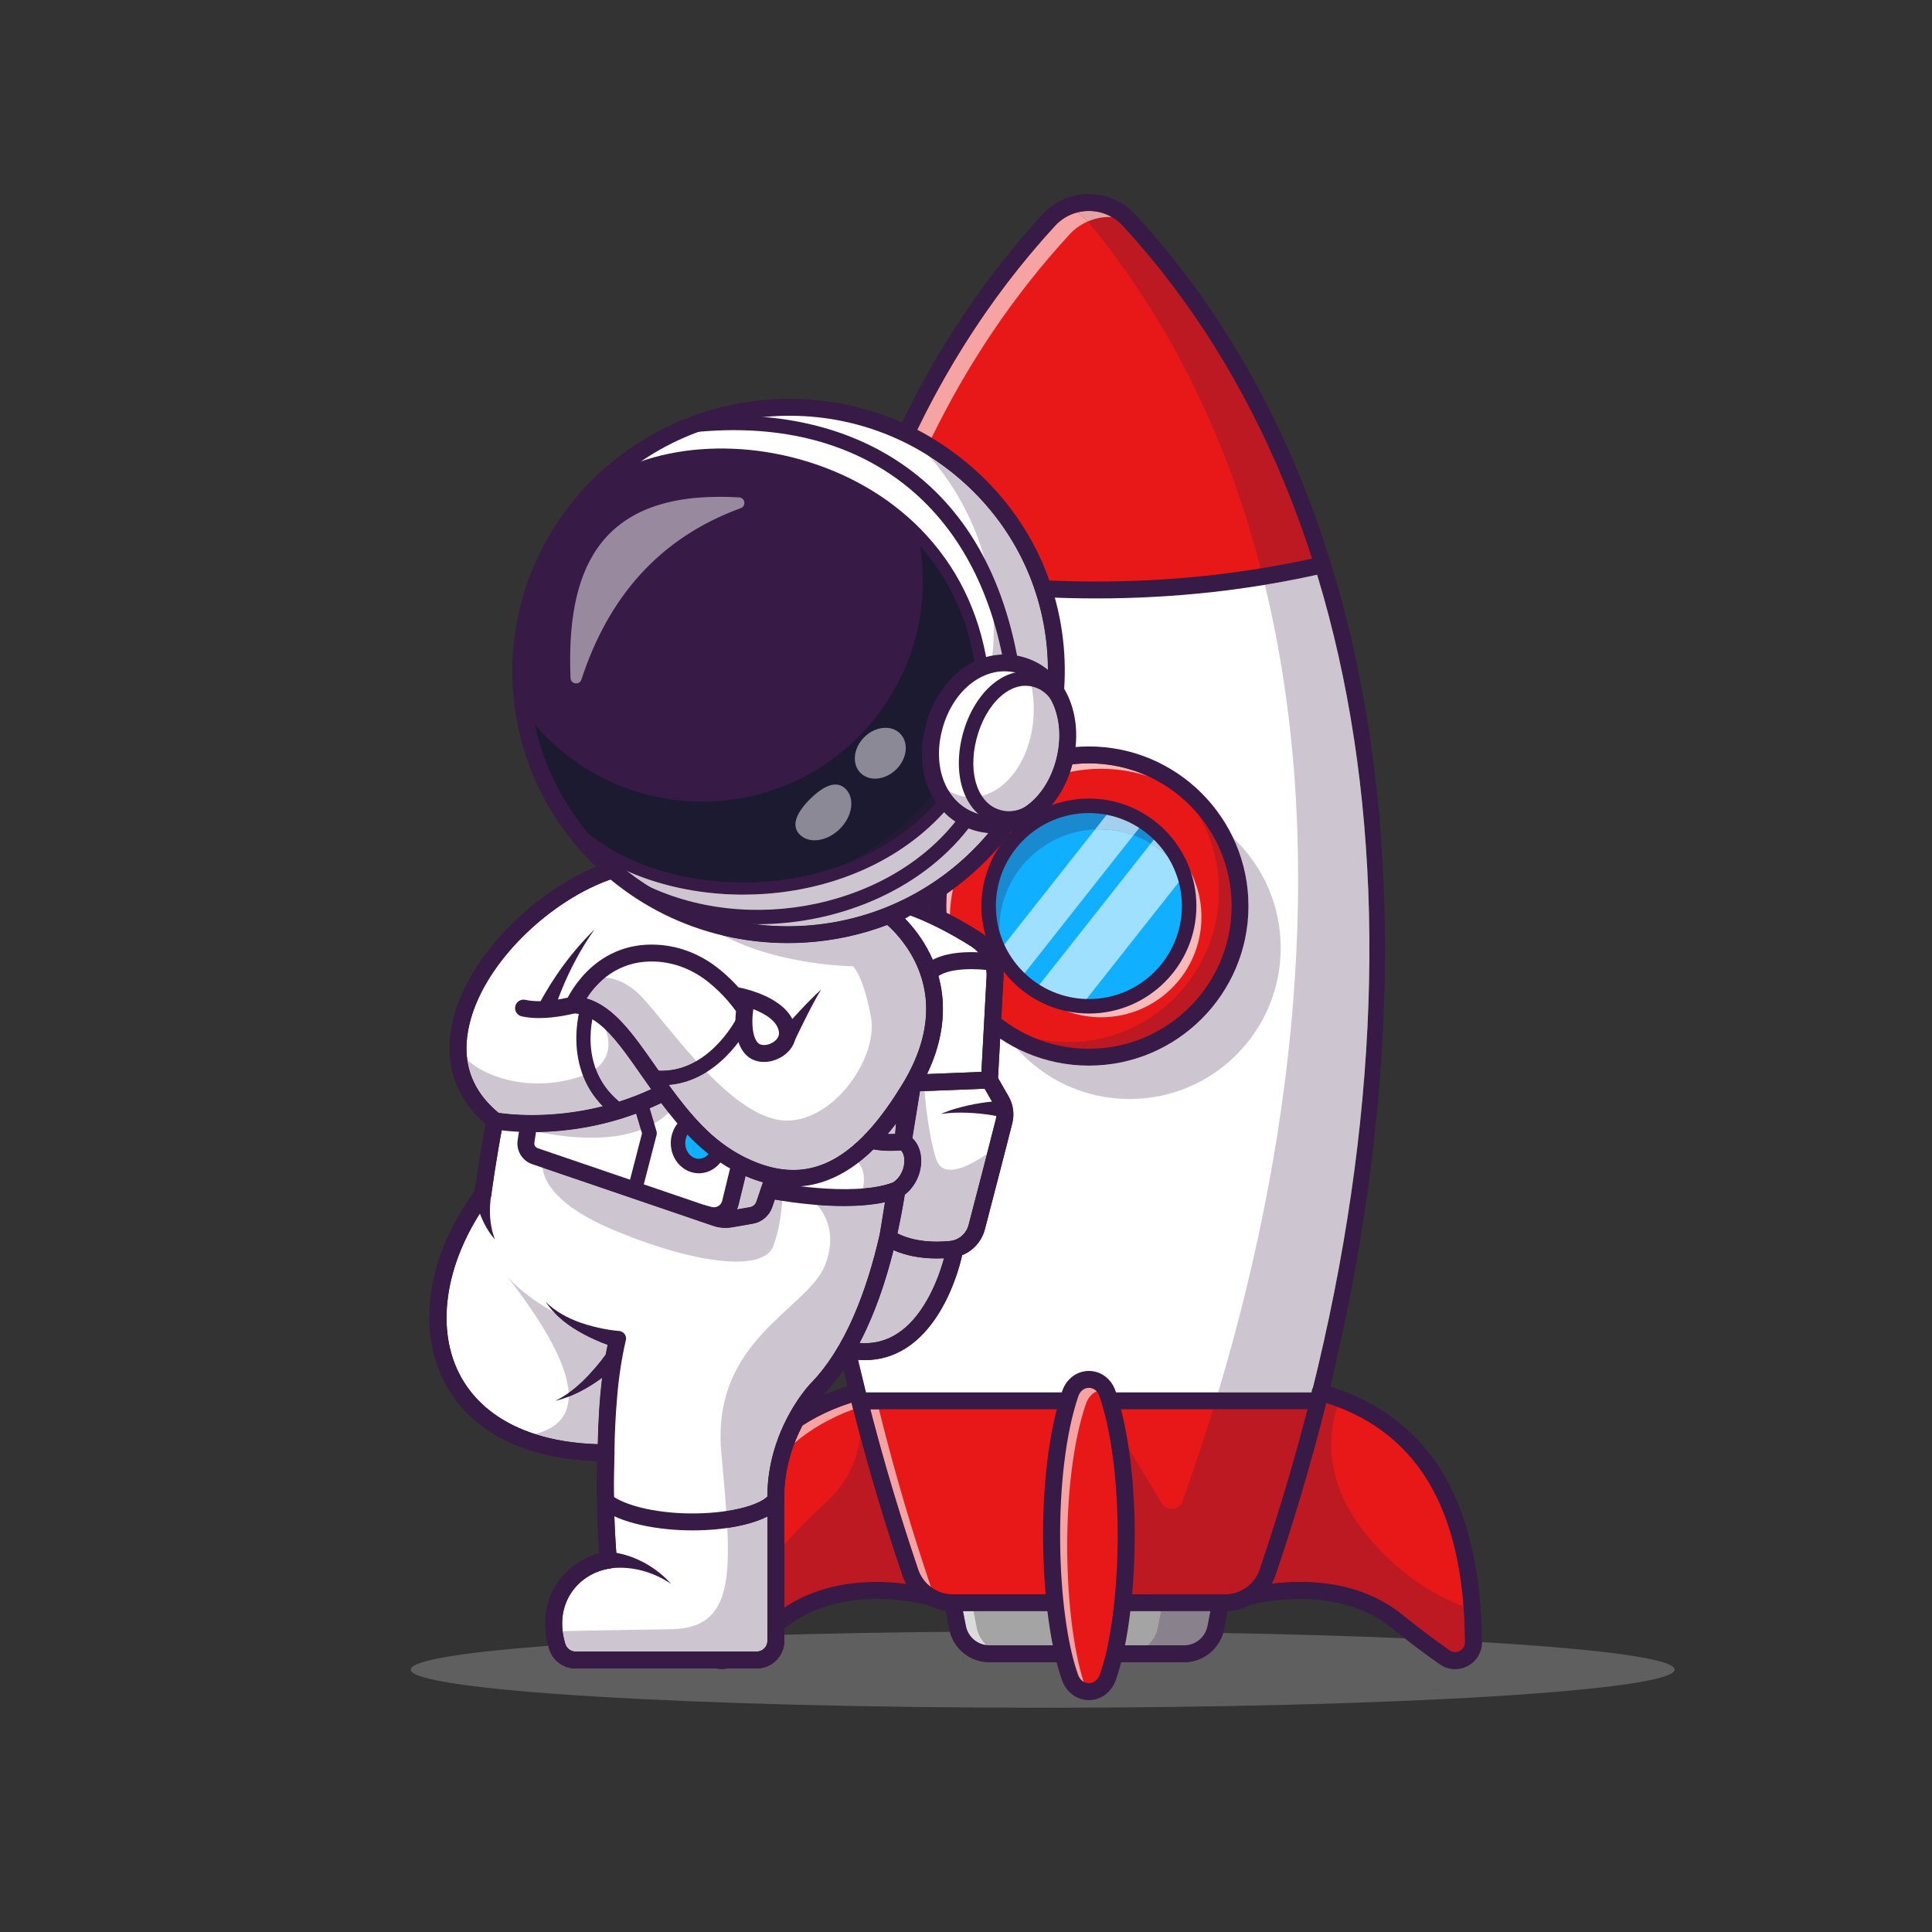 <?xml version="1.0" encoding="UTF-8" standalone="no"?>
<!-- Created with Inkscape (http://www.inkscape.org/) -->

<svg
   version="1.1"
   id="svg2"
   width="5333.333"
   height="5333.333"
   viewBox="0 0 5333.333 5333.333"
   sodipodi:docname="astronaut.svg"
   inkscape:version="1.4 (e7c3feb100, 2024-10-09)"
   xmlns:inkscape="http://www.inkscape.org/namespaces/inkscape"
   xmlns:sodipodi="http://sodipodi.sourceforge.net/DTD/sodipodi-0.dtd"
   xmlns="http://www.w3.org/2000/svg"
   xmlns:svg="http://www.w3.org/2000/svg">
  <rect x="0" y="0" width="5333.333" height="5333.333" fill="#333333" stroke="none"/>
  <defs
     id="defs6">
    <clipPath
       clipPathUnits="userSpaceOnUse"
       id="clipPath224">
      <path
         d="m 16426.3,15781.9 c -306.1,0 -625.2,82.2 -962.4,244.2 -20.3,9.8 -40.6,19.8 -60.7,30.1 -1.8,0.9 -3.5,1.8 -5.3,2.7 -309,158.1 -598.6,375.5 -861.6,647 -239.9,247.6 -448.8,511.9 -643.9,778.7 -2.9,4.3 -5.9,8.5 -9.2,12.5 -10.9,15 -21.7,30 -32.6,44.9 301.5,25.1 563,129.4 783.5,267.4 461,-475.2 968.8,-887.5 1453.4,-984.4 71.1,-14.2 142.3,-21 212.9,-21 984.8,0 1888.7,1316.3 1737.1,2139.1 -162.5,881.9 -375,1056.9 -375,1056.9 0,0 -1510.2,10.7 -2674.1,631.8 429.6,-100.7 873.8,-152.8 1325.1,-152.8 127.6,0 255.8,4.2 384.4,12.6 588.7,38.5 1151.1,163.9 1675.1,362.6 133.2,-117.5 424.6,-408.5 618.1,-850.6 95.1,-217 154.2,-439.8 177.6,-667.8 44.8,-462.1 -48.1,-1019 -412.9,-1660.9 -3.4,-5.3 -6.5,-10.7 -9.3,-16.4 -0.7,-1.1 -1.2,-2 -1.8,-3.1 -34.5,-59.7 -70.9,-119.7 -109.4,-179.8 -6.5,-9.9 -13,-20 -19.5,-30.2 -0.5,-0.8 -1.1,-1.6 -1.6,-2.4 -227.5,-363 -454.9,-665.1 -685,-907.7 -13.4,-10.4 -25.4,-22.8 -35.4,-36.8 -162.2,-166.7 -325.8,-303.7 -492,-411.7 l -449.2,-219.6 c -171.7,-57 -346.8,-85.3 -526.3,-85.3"
         id="path222" />
    </clipPath>
  </defs>
  <sodipodi:namedview
     id="namedview4"
     pagecolor="#ffffff"
     bordercolor="#000000"
     borderopacity="0.25"
     inkscape:showpageshadow="2"
     inkscape:pageopacity="0.0"
     inkscape:pagecheckerboard="0"
     inkscape:deskcolor="#d1d1d1"
     inkscape:zoom="0.1505625"
     inkscape:cx="2663.3459"
     inkscape:cy="2666.6667"
     inkscape:window-width="1854"
     inkscape:window-height="1011"
     inkscape:window-x="0"
     inkscape:window-y="0"
     inkscape:window-maximized="1"
     inkscape:current-layer="g10" />
  <g
     id="g8"
     inkscape:groupmode="layer"
     inkscape:label="ink_ext_XXXXXX"
     transform="matrix(1.333,0,0,-1.333,0,5333.333)">
    <g
       id="g10"
       transform="scale(0.1)">
      <path
         d="m 21593,4644.2 c -7227.7,0 -13086.83,353.9 -13086.83,790.4 0,186.2 1065.61,357.3 2848.93,492.4 5.2,-19.5 10.7,-39 16.6,-58.5 16.1,-53.5 39.3,-103.2 68.2,-148.2 v -0.1 c 0.1,-0.1 0.2,-0.2 0.3,-0.4 60.7,-94.4 147.2,-168.1 248.5,-212.8 71.3,-31.5 149.8,-48.6 231.9,-48.6 h 2908.2 c 38.9,-8.5 78.3,-12.7 117.6,-12.7 39.5,0 78.9,4.2 117.6,12.7 h 605.6 c 315.4,0 572.1,256.5 572.1,572 v 125.7 c 1074.2,29.1 2225.6,49.7 3430.1,60.4 96.2,-367.4 430.9,-629 815,-629 h 1574.9 c 30.4,-113.5 63,-219.3 97.8,-316.5 65.5,-183.5 210.5,-280.5 360,-292.5 0,0.1 -0.1,0.1 -0.1,0.2 10.2,-0.8 20.4,-1.2 30.6,-1.2 160.2,0 320.5,97.9 390.5,293.6 34.8,97.1 67.4,203 97.7,316.4 h 1483.2 c 375.6,0 704,250.1 808.3,604.8 1360.1,-24.4 2627.1,-61.8 3762.6,-109.9 254.7,-198.6 498.4,-378.8 727.1,-537.7 94.7,-65.7 204.6,-99 315.2,-99 88.4,0 177.2,21.3 258.7,64.3 183.6,96.8 296.7,285.7 295.3,492.9 2461.1,-143.7 3991.3,-345.2 3991.3,-568.3 0,-436.5 -5859.2,-790.4 -13086.9,-790.4"
         style="fill:#5f5f5f;fill-opacity:1;fill-rule:nonzero;stroke:none"
         id="path14" />
      <path
         d="m 19730.2,6819.1 101.5,-517.6 c 61.5,-313.1 336,-539 655.1,-539 h 4034.6 c 319.1,0 593.6,225.9 655,539 l 101.6,517.6 h -5547.8"
         style="fill:#a5a4a4;fill-opacity:1;fill-rule:nonzero;stroke:none"
         id="path16" />
      <path
         d="m 24521.4,5937.5 h -749.5 c 102.5,93.7 176.2,219.6 204.6,364 l 67.2,342.6 h 1021.6 l -60.6,-308.9 c -45.2,-230.5 -248.5,-397.7 -483.3,-397.7"
         style="fill:#89818c;fill-opacity:1;fill-rule:nonzero;stroke:none"
         id="path18" />
      <path
         d="m 20427.1,5941.1 c -208.9,25.6 -382.3,183.4 -423.6,394.1 l -60.6,308.9 h 216.4 l 67.2,-342.6 c 28,-142.5 100.2,-267 200.6,-360.4"
         style="fill:#dbdbdb;fill-opacity:1;fill-rule:nonzero;stroke:none"
         id="path20" />
      <path
         d="m 30513.5,6001.5 c 2,-306 -342.5,-487.5 -594,-313 -252.5,175 -585,420 -993.5,749 -1276,1029 -3104.5,499 -3104.5,499 l 1517,4241 c 145.5,-41 285.5,-87 419.5,-138.5 1760,-669 2578.5,-2202.5 2729.5,-4349 16,-223 24.5,-452.5 26,-688.5"
         style="fill:#e81818;fill-opacity:1;fill-rule:nonzero;stroke:none"
         id="path22" />
      <path
         d="m 19259.5,6936.5 c 0,0 -75.5,22 -206,48 -513,103 -1881.5,273 -2898.5,-547 -238.5,-192 -451,-355.5 -636.5,-493 -132.5,-98 -251.5,-183 -356.5,-256 -252,-174.5 -596.5,7 -594.5,313 18.5,2680 926.5,4543.5 3175,5176 l 1517,-4241"
         style="fill:#e81818;fill-opacity:1;fill-rule:nonzero;stroke:none"
         id="path24" />
      <path
         d="m 16453.4,10127.8 c 50.4,131.2 105.7,251.2 161.5,358.9 302.3,197.9 641.5,356.2 1018.5,475.7 11.5,-46.3 23.3,-92.9 35,-139.2 -469.2,-173 -872.4,-406.2 -1215,-695.4"
         style="fill:#f6a3a3;fill-opacity:1;fill-rule:nonzero;stroke:none"
         id="path26" />
      <path
         d="m 16241.6,6718.6 v 1298.6 c 269.8,322 580.3,618.4 874.9,892.3 490.3,455.8 657.3,956.2 696,1360.1 255.7,-957 546,-1916.9 870.3,-2875.2 21.8,-64.5 49.2,-126 81.5,-184 -174.2,22.7 -381.5,39.9 -608.8,39.9 -579.2,0 -1288.9,-112.1 -1913.9,-531.7"
         style="fill:#bc1923;fill-opacity:1;fill-rule:nonzero;stroke:none"
         id="path28" />
      <path
         d="m 27294.5,11000 c -298,-1194 -647.5,-2380 -1043,-3549.5 -128,-377.5 -483,-631.5 -881.5,-631.5 h -5640 c -398.5,0 -753.5,254 -881.5,631.5 -395.5,1169.5 -745,2355.5 -1043,3549.5 -1492.5,5975.5 -1708.5,12146.5 -75.5,17373.5 828.5,2651.5 2133,5060 3988.5,7077 448.5,487.5 1214.5,487.5 1663,0 1869.5,-2032.5 3180,-4462.5 4007,-7138.5 1613,-5213.5 1393,-11359.5 -94,-17312"
         style="fill:#ffffff;fill-opacity:1;fill-rule:nonzero;stroke:none"
         id="path30" />
      <path
         d="m 27294.5,11000 c -298,-1194 -647.5,-2380 -1043,-3549.5 -128,-377.5 -483,-631.5 -881.5,-631.5 h -5640 c -398.5,0 -753.5,254 -881.5,631.5 -395.5,1169.5 -745,2355.5 -1043,3549.5 h 9489"
         style="fill:#e81818;fill-opacity:1;fill-rule:nonzero;stroke:none"
         id="path32" />
      <path
         d="m 27388.5,28312 c -3040,-696.5 -6251.5,-696.5 -9634.5,0 l -24,61.5 c 828.5,2651.5 2133,5060 3988.5,7077 448.5,487.5 1214.5,487.5 1663,0 1869.5,-2032.5 3180,-4462.5 4007,-7138.5"
         style="fill:#e81818;fill-opacity:1;fill-rule:nonzero;stroke:none"
         id="path34" />
      <path
         d="m 27163.5,11175 h -1935.8 c 1699.8,5681.7 2211.2,11586 966.3,16723.7 363.6,59.9 724.6,129.5 1082.5,208.6 1462.1,-4801.4 1453.1,-10614.9 -87.8,-16839.1 -7.9,-13.2 -14.3,-27.6 -18.6,-43.1 -4.7,-16.7 -6.8,-33.6 -6.6,-50.1"
         style="fill:#cdc6d0;fill-opacity:1;fill-rule:nonzero;stroke:none"
         id="path36" />
      <path
         d="m 25369.8,6994.1 h -87.6 c -1.5,0 -3,0.1 -4.4,0.1 -1.5,0 -2.9,-0.1 -4.4,-0.1 h -2004.3 c 47.8,532.7 64.2,1108.4 45.3,1677.4 l 7.6,238 -33,254.4 c -31.3,443 -85.4,872.7 -164,1263.9 v 0.2 c 0,0 544,-897.3 935.2,-1550.9 46.7,-77.9 124.8,-115.2 202.7,-115.2 93.9,0 187.4,54.4 224.3,157.6 218.1,609.3 423.1,1222.8 613.8,1839.5 6.9,22.2 13.6,43.8 20.4,66 h 1955.2 c -283,-1094.7 -613.3,-2202.5 -990.9,-3318.4 -60.2,-177.9 -182.3,-321.9 -337.6,-411.4 -7.8,-3.6 -15.3,-7.8 -22.3,-12.4 -107.1,-57 -228.7,-88.7 -356,-88.7"
         style="fill:#bc1923;fill-opacity:1;fill-rule:nonzero;stroke:none"
         id="path38" />
      <path
         d="m 26108.6,28239.3 c -684.2,2640.6 -1842.2,5069.2 -3552.1,7150.2 -9.6,11.7 -19.5,23.1 -29.4,34.4 143.3,62.4 296.8,93.6 450.4,93.6 14.8,0 29.7,-0.3 44.6,-0.9 84.4,-48.3 162,-110.2 230.4,-184.6 1756,-1908.9 3065.7,-4239.6 3919,-6889.4 -351.4,-77.2 -705.8,-144.9 -1062.9,-203.3"
         style="fill:#bc1923;fill-opacity:1;fill-rule:nonzero;stroke:none"
         id="path40" />
      <path
         d="m 23392.5,17250 c -930.5,0 -1766,405.9 -2339.3,1050.5 449.6,-229.4 958.4,-358.8 1496.8,-358.8 1822.3,0 3304.9,1482.5 3304.9,3304.9 0,505.1 -113.9,984 -317.3,1412.6 606.2,-570.8 984.8,-1380.9 984.8,-2279.3 0,-1728.6 -1401.3,-3129.9 -3129.9,-3129.9"
         style="fill:#cdc6d0;fill-opacity:1;fill-rule:nonzero;stroke:none"
         id="path42" />
      <path
         d="m 25679.9,21246.6 c 0,-1728.6 -1401.3,-3129.9 -3129.9,-3129.9 -1728.6,0 -3129.9,1401.3 -3129.9,3129.9 0,1728.6 1401.3,3129.9 3129.9,3129.9 1728.6,0 3129.9,-1401.3 3129.9,-3129.9"
         style="fill:#e81818;fill-opacity:1;fill-rule:nonzero;stroke:none"
         id="path44" />
      <path
         d="m 22550,18291.7 c -379.4,0 -742.4,71.9 -1076,202.7 206.4,-42.9 420.1,-65.4 639,-65.4 1729,0 3130,1401.5 3130,3130 0,580.1 -157.7,1123.1 -432.6,1588.7 433.2,-514.2 694.5,-1177.7 694.5,-1901.1 0,-1629.4 -1325.5,-2954.9 -2954.9,-2954.9"
         style="fill:#bc1923;fill-opacity:1;fill-rule:nonzero;stroke:none"
         id="path46" />
      <path
         d="m 19671.9,21068.3 c -24.6,12.8 -49.1,25.3 -73.5,37.6 -2.2,46.6 -3.3,93.6 -3.3,140.7 0,86.3 3.7,171.7 11,256.1 43.1,29.9 86.1,60.6 128.3,91.5 -35.1,-170.6 -56.4,-346.3 -62.5,-525.9 m 4113.6,2862.4 c -309.9,102.7 -641.2,158.3 -985.5,158.3 -219.3,0 -433.3,-22.5 -639.9,-65.5 17.6,51.8 33.4,104.6 47.6,158.3 112.4,13 226.5,19.7 342.3,19.7 440.8,0 859.4,-97.1 1235.5,-270.8"
         style="fill:#f8b9b9;fill-opacity:1;fill-rule:nonzero;stroke:none"
         id="path48" />
      <path
         d="m 19279.8,7142.4 c -120.8,89.4 -215,214.9 -265.5,364.2 -377.6,1115.9 -707.9,2223.7 -990.9,3318.4 h 179.4 c 10.2,-41.2 20.4,-82.3 30.7,-123.5 298,-1194 647.5,-2380 1043,-3549.5 1.1,-3.2 2.2,-6.4 3.3,-9.6"
         style="fill:#f6a3a3;fill-opacity:1;fill-rule:nonzero;stroke:none"
         id="path50" />
      <path
         d="m 18118,11175 h -183.5 c -56.2,224.6 -110.6,450.2 -162.8,673.7 46.6,-3.7 92.7,-5.5 138.4,-5.5 18.1,0 36.2,0.3 54.2,0.8 49.4,-223.2 100.7,-446.2 153.7,-669"
         style="fill:#ffffff;fill-opacity:1;fill-rule:nonzero;stroke:none"
         id="path52" />
      <path
         d="m 19292.5,30942.8 c -97.8,58.4 -197.2,113.7 -297.9,166 761.1,1566.9 1712.9,2984 2852.9,4223.2 127.9,139.1 287.9,234.5 464.6,279.5 77.6,-52.1 149.9,-114.7 215,-187.6 -139.8,-61 -269.9,-151.6 -380.6,-271.9 -1160.9,-1262 -2106.1,-2677.1 -2854,-4209.2"
         style="fill:#f6a3a3;fill-opacity:1;fill-rule:nonzero;stroke:none"
         id="path54" />
      <path
         d="m 22527.1,35423.9 c -65.1,72.9 -137.4,135.5 -215,187.6 76.6,19.6 156.3,29.6 237.9,29.6 169.1,0 330.2,-43.1 472.1,-124.5 -14.9,0.6 -29.8,0.9 -44.6,0.9 -153.6,0 -307.1,-31.2 -450.4,-93.6"
         style="fill:#e4a3a7;fill-opacity:1;fill-rule:nonzero;stroke:none"
         id="path56" />
      <path
         d="m 22550,24201.5 c -1629.3,0 -2954.9,-1325.6 -2954.9,-2954.9 0,-1629.4 1325.6,-2954.9 2954.9,-2954.9 1629.4,0 2954.9,1325.5 2954.9,2954.9 0,1629.3 -1325.5,2954.9 -2954.9,2954.9 m 0,-6259.8 c -1822.3,0 -3304.9,1482.5 -3304.9,3304.9 0,1822.3 1482.6,3304.9 3304.9,3304.9 1822.3,0 3304.9,-1482.6 3304.9,-3304.9 0,-1822.4 -1482.6,-3304.9 -3304.9,-3304.9"
         style="fill:#371a45;fill-opacity:1;fill-rule:nonzero;stroke:none"
         id="path58" />
      <path
         d="m 22805,18943.1 c -54.5,0 -109,2 -162.5,6.5 -350.5,27 -676.5,141.5 -957,321 -109.5,70 -212,150.5 -306.5,239.5 -26.6,25.3 -52.6,51.3 -77.9,77.9 41.9,-31.6 85.1,-61.7 129.4,-90 v 0 c 280.5,-179.5 606.5,-294 957,-321 v 0 c 53.5,-4.5 108,-6.5 162.5,-6.5 1146.5,0 2076,929.5 2076,2076 0,223 -35,438 -100.5,639 -96.5,299.1 -259.4,568.8 -471.2,791.7 67,-50.4 130.9,-105 191.2,-163.1 243,-234.5 429,-527.5 535,-856 65.5,-201 100.5,-416 100.5,-639 0,-1146.5 -929.5,-2076 -2076,-2076"
         style="fill:#f8b9b9;fill-opacity:1;fill-rule:nonzero;stroke:none"
         id="path60" />
      <path
         d="m 24626,21246.5 c 0,-1146.5 -929.5,-2076 -2076,-2076 -54.5,0 -109,2 -162.5,6.5 -350.5,27 -676.5,141.5 -957,321 -109.5,70 -212,150.5 -306.5,239.5 -175,166 -321.5,361.5 -430.5,579 -140.5,279.5 -219.5,595.5 -219.5,930 0,1146.5 929.5,2076 2076,2076 163,0 321,-19 473,-54 239.5,-56 463.5,-153.5 663,-284.5 109,-71 211,-152.5 304.5,-242.5 243,-234.5 429,-527.5 535,-856 65.5,-201 100.5,-416 100.5,-639"
         style="fill:#10afff;fill-opacity:1;fill-rule:nonzero;stroke:none"
         id="path62" />
      <path
         d="m 20765.2,20185.5 c -25.6,42.8 -49.5,86.6 -71.7,131 22.3,-44.6 46.3,-88.3 71.7,-131 m -71.7,131 v 0 c -140.5,279.5 -219.5,595.5 -219.5,930 v 0 c 0,-334.5 79,-650.5 219.5,-930 v 0"
         style="fill:#bc1923;fill-opacity:1;fill-rule:nonzero;stroke:none"
         id="path64" />
      <path
         d="m 20693.5,20316.5 v 0 c -140.5,279.5 -219.5,595.5 -219.5,930 0,1146.5 929.5,2076 2076,2076 163,0 321,-19 473,-54 239.5,-56 463.5,-153.5 663,-284.5 109,-71 211,-152.5 304.5,-242.5 243,-234.5 429,-527.5 535,-856 4,-12.5 8,-25 11.5,-37.5 -6,9.7 -12.1,19.4 -18.2,29 l 6.7,8.5 c -106,328.5 -292,621.5 -535,856 L 23833,22542 c -113.6,68 -234.4,125.5 -360.8,171 l 213.8,271 c -199.5,131 -423.5,228.5 -663,284.5 l -343.6,-435.4 c -1104.8,-47.2 -1985.9,-957.8 -1985.9,-2074.1 0,-135 12.9,-267.1 37.6,-394.9 l -37.6,-47.6"
         style="fill:#1a8ad0;fill-opacity:1;fill-rule:nonzero;stroke:none"
         id="path66" />
      <path
         d="m 22387.5,19177 v 0 c -350.5,27 -676.5,141.5 -957,321 l 2402.5,3044 c 24.5,-14.7 48.7,-29.9 72.5,-45.5 109,-71 211,-152.5 304.5,-242.5 116.8,-112.6 220.6,-239.3 308.8,-377 l -2131.3,-2700"
         style="fill:#9fdfff;fill-opacity:1;fill-rule:nonzero;stroke:none"
         id="path68" />
      <path
         d="m 24518.8,21877 c -88.2,137.7 -192,264.4 -308.8,377 -93.5,90 -195.5,171.5 -304.5,242.5 -23.8,15.6 -48,30.8 -72.5,45.5 l 157.5,199.5 c 243,-234.5 429,-527.5 535,-856 l -6.7,-8.5"
         style="fill:#a3d0ec;fill-opacity:1;fill-rule:nonzero;stroke:none"
         id="path70" />
      <path
         d="m 21124,19737.5 v 0 c -139.1,132 -260.2,282.6 -358.8,448 5.5,-9.2 11.1,-18.4 16.8,-27.5 -20.4,67.3 -37.4,136.1 -50.9,206.1 l 1948.3,2469 c 29.8,1.3 59.9,1.9 90.1,1.9 163,0 321,-19 473,-54 78.3,-18.3 155,-41.1 229.7,-68 L 21124,19737.5"
         style="fill:#9fdfff;fill-opacity:1;fill-rule:nonzero;stroke:none"
         id="path72" />
      <path
         d="m 20782,20158 c -5.7,9.1 -11.3,18.3 -16.8,27.5 -25.4,42.7 -49.4,86.4 -71.7,131 l 37.6,47.6 c 13.5,-70 30.5,-138.8 50.9,-206.1 m 2690.2,2555 c -74.7,26.9 -151.4,49.7 -229.7,68 -152,35 -310,54 -473,54 -30.2,0 -60.3,-0.6 -90.1,-1.9 l 343.6,435.4 c 239.5,-56 463.5,-153.5 663,-284.5 l -213.8,-271"
         style="fill:#a3d0ec;fill-opacity:1;fill-rule:nonzero;stroke:none"
         id="path74" />
      <path
         d="m 22550,23172.6 c -1062,0 -1926,-864 -1926,-1926 0,-1062 864,-1926 1926,-1926 1062,0 1926,864 1926,1926 0,1062 -864,1926 -1926,1926 z m 0,-4152 c -1227.4,0 -2226,998.6 -2226,2226 0,1227.4 998.6,2226 2226,2226 1227.4,0 2226,-998.6 2226,-2226 0,-1227.4 -998.6,-2226 -2226,-2226"
         style="fill:#371a45;fill-opacity:1;fill-rule:nonzero;stroke:none"
         id="path76" />
      <path
         d="m 22550,35641.1 c -269.7,0 -519.2,-109.8 -702.5,-309.1 -5607,-6095.4 -6666.1,-16497.5 -2833.2,-27825.4 103.7,-306.5 391.4,-512.5 715.9,-512.5 h 5639.6 c 324.5,0 612.2,206 715.9,512.5 3832.9,11328 2773.8,21730 -2833.2,27825.4 -183.3,199.3 -432.8,309.1 -702.5,309.1 m 2819.8,-28997 h -5639.6 c -474.7,0 -895.6,301.5 -1047.4,750.3 -1775.7,5247.8 -2530.4,10528.2 -2182.5,15270.1 186.5,2541.2 690.2,4901.4 1497.3,7015.1 859.6,2251 2068.2,4232.5 3592.3,5889.4 246.8,268.2 596.7,422.1 960.1,422.1 v 0 c 363.4,0 713.3,-153.9 960.1,-422.1 1524.1,-1656.9 2732.8,-3638.4 3592.3,-5889.4 807.1,-2113.7 1310.8,-4473.9 1497.3,-7015.1 347.9,-4741.9 -406.8,-10022.3 -2182.5,-15270.1 -151.8,-448.8 -572.7,-750.3 -1047.4,-750.3"
         style="fill:#371a45;fill-opacity:1;fill-rule:nonzero;stroke:none"
         id="path78" />
      <path
         d="m 24521.4,5587.5 h -4034.6 c -401.8,0 -749.5,286.1 -826.8,680.3 l -101.5,517.6 c -18.6,94.8 43.1,186.8 138,205.4 94.6,18.9 186.8,-43.1 205.4,-138 l 101.6,-517.6 c 45.2,-230.5 248.4,-397.7 483.3,-397.7 h 4034.6 c 234.8,0 438.1,167.2 483.3,397.7 l 101.6,517.6 c 18.6,94.8 110.7,156.7 205.4,138 94.8,-18.6 156.6,-110.6 138,-205.4 l -101.5,-517.6 c -77.4,-394.2 -425.1,-680.3 -826.8,-680.3"
         style="fill:#371a45;fill-opacity:1;fill-rule:nonzero;stroke:none"
         id="path80" />
      <path
         d="m 27294.5,10825 h -9488.9 c -96.6,0 -175,78.4 -175,175 0,96.6 78.4,175 175,175 h 9488.9 c 96.6,0 175,-78.4 175,-175 0,-96.6 -78.4,-175 -175,-175"
         style="fill:#371a45;fill-opacity:1;fill-rule:nonzero;stroke:none"
         id="path82" />
      <path
         d="m 30134.6,5445.7 c -110.6,0 -220.5,33.3 -315.2,99 -310.1,215.4 -647.6,470 -1003,756.6 -1188.1,958.1 -2928.6,472 -2946.1,467 -92.9,-26.7 -189.8,26.8 -216.7,119.5 -26.8,92.8 26.6,189.7 119.3,216.7 78.3,22.7 1931.3,543.3 3263.2,-530.8 348.9,-281.4 679.7,-530.9 983,-741.5 63.4,-44.1 142.3,-48.8 211,-12.6 68.5,36.1 109,103.8 108.5,180.8 -19.1,2798.7 -1016,4437.1 -3047.5,5008.8 -93,26.2 -147.2,122.9 -121,215.9 26.1,93.1 122.8,147.1 215.8,121 1130.2,-318 1980.7,-957.6 2527.9,-1900.9 504.4,-869.7 765.1,-2027.8 774.8,-3442.3 1.4,-207.2 -111.7,-396.1 -295.3,-492.9 -81.5,-43 -170.3,-64.3 -258.7,-64.3"
         style="fill:#371a45;fill-opacity:1;fill-rule:nonzero;stroke:none"
         id="path84" />
      <path
         d="m 14946.4,5445.7 c -88.4,0 -177.1,21.3 -258.7,64.3 -183.6,96.8 -296.7,285.7 -295.3,492.9 9.7,1414.5 270.4,2572.6 774.9,3442.3 547.2,943.3 1397.6,1582.9 2527.8,1900.9 93,26.2 189.7,-27.9 215.8,-121 26.2,-93 -28,-189.7 -121,-215.9 -2031.5,-571.7 -3028.3,-2210.1 -3047.5,-5008.8 -0.5,-77 40,-144.7 108.6,-180.8 68.6,-36.2 147.4,-31.5 211,12.6 303.3,210.6 634,460.1 982.9,741.5 1331.9,1074 3185,553.4 3263.2,530.8 92.8,-27 146.2,-124 119.3,-216.8 -26.9,-92.9 -123.9,-146.5 -216.8,-119.4 -17.3,5 -1757.8,491.1 -2945.9,-467 -355.5,-286.6 -692.9,-541.2 -1003.1,-756.6 -94.6,-65.7 -204.6,-99 -315.2,-99"
         style="fill:#371a45;fill-opacity:1;fill-rule:nonzero;stroke:none"
         id="path86" />
      <path
         d="m 22699.4,27617 c -1621.4,0 -3285.3,174.5 -4980.6,523.5 -94.7,19.5 -155.6,112 -136.2,206.7 19.6,94.7 112.3,155.4 206.7,136.1 3342.6,-688.1 6559.1,-688.4 9560.3,-0.8 94.2,21.6 188.1,-37.3 209.7,-131.5 21.6,-94.2 -37.3,-188.1 -131.5,-209.7 C 25902,27791.8 24322,27617 22699.4,27617"
         style="fill:#371a45;fill-opacity:1;fill-rule:nonzero;stroke:none"
         id="path88" />
      <path
         d="m 22940.5,5271.1 c 472.8,1321.1 545.2,4259.3 -4.8,5877.2 -134,394.3 -637.4,394.3 -771.4,0 -550,-1617.9 -477.6,-4556.1 -4.8,-5877.2 140.1,-391.5 640.9,-391.5 781,0"
         style="fill:#e81818;fill-opacity:1;fill-rule:nonzero;stroke:none"
         id="path90" />
      <path
         d="m 22519.5,4978.5 c -149.5,12 -294.5,109 -360,292.5 -34.8,97.2 -67.4,203 -97.8,316.5 h 0.1 c 30.3,-113.4 62.9,-219.3 97.7,-316.4 65.5,-183.2 210.2,-280.7 359.9,-292.4 0,-0.1 0.1,-0.1 0.1,-0.2"
         style="fill:#d0cde9;fill-opacity:1;fill-rule:nonzero;stroke:none"
         id="path92" />
      <path
         d="m 21980,5937.5 v 0 c -44.6,218.4 -82.2,456 -112.5,706.6 h 0.1 c 30.3,-250.7 67.9,-488.1 112.4,-706.6"
         style="fill:#dbdbdb;fill-opacity:1;fill-rule:nonzero;stroke:none"
         id="path94" />
      <path
         d="m 21830.9,6994.1 v 0 c -17.9,199.1 -31.4,404.2 -40.2,612.8 8.8,-208.7 22.3,-413.6 40.2,-612.8"
         style="fill:#f6a3a3;fill-opacity:1;fill-rule:nonzero;stroke:none"
         id="path96" />
      <path
         d="m 22297.7,11350.5 c 73.1,62.4 162.7,93.6 252.2,93.6 57.8,0 115.5,-13 168.8,-38.9 -53.3,25.9 -111,38.8 -168.7,38.8 -89.6,0 -179.2,-31.2 -252.3,-93.5"
         style="fill:#ffffff;fill-opacity:1;fill-rule:nonzero;stroke:none"
         id="path98" />
      <path
         d="m 21867.6,6644.1 h -0.1 c -13.7,114.2 -26,230.9 -36.6,350 v 0 c 10.7,-119 22.9,-235.9 36.7,-350"
         style="fill:#afa3b5;fill-opacity:1;fill-rule:nonzero;stroke:none"
         id="path100" />
      <path
         d="m 22061.8,5587.5 h -0.1 c -29.4,109.9 -56.7,226.9 -81.7,350 v 0 c 25.1,-123 52.4,-240.1 81.8,-350"
         style="fill:#afa3b5;fill-opacity:1;fill-rule:nonzero;stroke:none"
         id="path102" />
      <path
         d="m 22519.4,4978.7 c -149.7,11.7 -294.4,109.2 -359.9,292.4 -34.8,97.1 -67.4,203 -97.7,316.4 -29.4,109.9 -56.7,227 -81.8,350 -44.5,218.5 -82.1,455.9 -112.4,706.6 -13.8,114.1 -26,231 -36.7,350 -17.9,199.2 -31.4,404.1 -40.2,612.8 -53,1244.8 57.6,2611.4 373.8,3541.6 29.3,86.2 76.3,153.5 133.2,202 73.1,62.3 162.7,93.5 252.3,93.5 57.7,0 115.4,-12.9 168.7,-38.8 71.6,-34.8 135.3,-93 180.3,-174.7 -8.8,0.6 -17.6,0.9 -26.3,0.9 -159.1,0 -318.4,-98.7 -385.2,-295.4 -550,-1618 -477.5,-4556.5 -5,-5877.5 10.5,-28.9 22.4,-55.3 36.9,-79.8"
         style="fill:#f6a3a3;fill-opacity:1;fill-rule:nonzero;stroke:none"
         id="path104" />
      <path
         d="m 22550,11269 c -100.1,0 -182.3,-66.2 -220,-177 -542.5,-1595.9 -456.6,-4502.1 -5.8,-5761.9 39.8,-111.2 124.2,-177.6 225.8,-177.6 101.6,0 186,66.4 225.8,177.6 v 0 c 450.8,1259.8 536.7,4166 -5.8,5761.8 -37.6,110.9 -119.9,177.1 -220,177.1 z m 0,-6466.5 c -248.3,0 -466.3,160.8 -555.3,409.7 -472.3,1319.7 -575.8,4287 3.9,5992.4 85.6,251.7 302,414.4 551.4,414.4 249.4,0 465.8,-162.7 551.4,-414.4 579.8,-1705.4 476.2,-4672.7 3.9,-5992.4 -89.1,-248.9 -307,-409.7 -555.3,-409.7"
         style="fill:#371a45;fill-opacity:1;fill-rule:nonzero;stroke:none"
         id="path106" />
      <path
         d="m 23925,6787.5 -261.5,31.5 h 274.5 c -8.5,-20.5 -13,-31.5 -13,-31.5"
         style="fill:#371a45;fill-opacity:1;fill-rule:nonzero;stroke:none"
         id="path108" />
      <path
         d="m 17756,10991.5 -20.5,68.5 c 4,-10.5 11.5,-34 20.5,-68.5"
         style="fill:#ffffff;fill-opacity:1;fill-rule:nonzero;stroke:none"
         id="path110" />
      <path
         d="m 30134.3,5795.4 c -40.2,0 -80.1,12.4 -115.2,36.8 -303.3,210.6 -634.1,460.1 -983,741.5 -669.1,539.5 -1469.6,676.7 -2110.6,676.7 -218.5,0 -418.4,-16 -588.3,-37.3 31.6,57.2 58.5,117.7 80,181.3 402,1188 751.6,2377.7 1048,3562.4 79.4,-25.5 157.1,-52.7 233.2,-81.7 -123.3,-342.2 -365.5,-1344.7 469.1,-2476.1 799.3,-1083 1751.4,-1513.4 2140.7,-1652.6 18.5,-238.9 28.6,-487.3 30.4,-746 0.5,-77 -40,-144.7 -108.5,-180.8 -30.7,-16.2 -63.3,-24.2 -95.8,-24.2"
         style="fill:#bc1923;fill-opacity:1;fill-rule:nonzero;stroke:none"
         id="path112" />
      <path
         d="m 25991.5,7156.5 c 520,768.4 848.6,2171.6 1251.1,3668.5 h 51.9 c 81.8,0 150.6,56.2 169.7,132.2 0.3,-0.2 0.7,-0.3 1,-0.4 -296.4,-1184.7 -646,-2374.4 -1048,-3562.4 -21.5,-63.6 -48.4,-124.1 -80,-181.3 -136.7,-17.2 -253.9,-37.9 -345.7,-56.6"
         style="fill:#371a45;fill-opacity:1;fill-rule:nonzero;stroke:none"
         id="path114" />
      <path
         d="m 27294.5,10825 h -51.9 c 16.5,61.2 33,122.4 49.7,183.9 58.2,-16.4 115.4,-33.6 171.9,-51.7 -19.1,-76 -87.9,-132.2 -169.7,-132.2"
         style="fill:#371a45;fill-opacity:1;fill-rule:nonzero;stroke:none"
         id="path116" />
      <path
         d="m 30133.7,5620.5 c -72.4,0 -146.7,21.1 -214.2,68 -252.5,175 -585,420 -993.5,749 -628.5,506.8 -1391.1,635.5 -2003.2,635.5 -630.6,0 -1101.3,-136.5 -1101.3,-136.5 59,66 115.5,139.4 170,220 91.8,18.7 209,39.4 345.7,56.6 169.9,21.3 369.8,37.3 588.3,37.3 641,0 1441.5,-137.2 2110.6,-676.7 348.9,-281.4 679.7,-530.9 983,-741.5 35.1,-24.4 75,-36.8 115.2,-36.8 32.5,0 65.1,8 95.8,24.2 68.5,36.1 109,103.8 108.5,180.8 -1.8,258.7 -11.9,507.1 -30.4,746 113.6,-40.6 179.3,-56.4 179.3,-56.4 16,-223 24.5,-452.5 26,-688.5 1.5,-223.8 -182.5,-381 -379.8,-381 m -2435.3,5254.6 c -76.1,29 -153.8,56.2 -233.2,81.7 -0.3,0.1 -0.7,0.2 -1,0.4 -56.5,18.1 -113.7,35.3 -171.9,51.7 15.3,56.1 30.7,112.3 46.2,168.6 145.5,-41 285.5,-87 419.5,-138.5 l -8,-39 c 0,0 -22.5,-44 -51.6,-124.9"
         style="fill:#371a45;fill-opacity:1;fill-rule:nonzero;stroke:none"
         id="path118" />
      <path
         d="m 20606.5,19779.5 -116,-2136.5 -3,-55.5 -344,-1656.5 -370,-1780 -23.5,-113.5 c 0,0 -470.5,-2306 -2149.5,-1989 -24.5,4 -49,9.5 -73.5,15 l -35.5,78.5 -6,13 -479.5,1061.5 c -127,33.5 860.5,7439.5 860.5,7439.5 l 968.5,590.5 c 451,-162 906.5,-394.5 1366,-684.5 267,-168.5 422.5,-467.5 405.5,-782.5"
         style="fill:#ffffff;fill-opacity:1;fill-rule:nonzero;stroke:none"
         id="path120" />
      <path
         d="m 20606.5,19779.5 h 0.5 -0.5 M 17051,13385.6 h 0.1 -0.1 m 598.4,-1168.2 c 610.1,-107 1113.9,159.2 1501.9,791 309.7,504.4 426.1,1058.7 427.3,1064.2 l 734.9,3537.6 118.2,2178.7 c 13.6,250.9 -110.6,490.4 -324.1,625.1 -433.8,273.8 -855.1,488.5 -1253.7,639 l -825,-502.9 c -365.5,-2746.1 -882.3,-6843.5 -859.4,-7270.4 l 479.9,-1062.3 m 260.8,-373.9 c -111.3,0 -225.4,11 -342.2,33 -22.9,3.7 -50,9.7 -77.1,15.7 -53.7,12.1 -100.7,49.1 -123.3,99.2 l -504.1,1115.5 c -58.6,76.3 -48.4,217.6 -31.5,451.5 14.2,197 41.4,484.1 80.9,853.3 66.2,619.4 167.8,1480.3 302.1,2558.7 228.4,1835.2 475.6,3690.2 478,3708.7 7,52.4 37.3,98.8 82.4,126.3 l 968.5,590.5 c 45.2,27.5 100.4,33.2 150.2,15.3 445.5,-160 916.6,-395.9 1400.3,-701.2 320.7,-202.4 507.2,-562.5 486.9,-939.9 l -0.1,-0.1 -119,-2192 c -0.4,-8.8 -1.6,-17.4 -3.4,-26.1 l -737.4,-3549.8 c -5,-24.4 -127.6,-612.5 -467.1,-1169.1 -398,-652.4 -927,-989.5 -1544.1,-989.5"
         style="fill:#371a45;fill-opacity:1;fill-rule:nonzero;stroke:none"
         id="path122" />
      <path
         d="m 20487.5,17587.5 h 0.5 -0.5 m -2577.4,-5744.3 c -136.8,0 -277.7,16.5 -422.5,49.8 -94.2,21.6 -153,115.5 -131.4,209.6 21.6,94.3 115.4,153.2 209.7,131.5 376.2,-86.2 716.6,-33.8 1012,156 745.7,479.2 998.2,1670.5 1000.7,1682.5 l 734.9,3537.6 118.3,2178.9 c 13.6,250.7 -110.5,490.2 -324,625 -462.2,291.6 -910.4,516.4 -1332.1,667.8 -91,32.7 -138.2,132.9 -105.6,223.8 32.7,91 132.9,138.4 223.9,105.6 445.6,-160 916.9,-396 1400.6,-701.3 320.7,-202.4 507.1,-562.5 486.7,-939.9 L 20662.2,17578 c -0.4,-8.8 -1.6,-17.5 -3.4,-26.1 l -737.5,-3550 c -11,-54 -283,-1345.3 -1153,-1905.4 -261.9,-168.7 -549.3,-253.3 -858.2,-253.3"
         style="fill:#371a45;fill-opacity:1;fill-rule:nonzero;stroke:none"
         id="path124" />
      <path
         d="m 19234.5,19680.9 c -42.5,0 -85,15.4 -118.7,46.5 -71,65.5 -75.3,176.2 -9.8,247.2 411.9,445.9 1382.8,297.6 1492.1,279.2 95.3,-16 159.6,-106.3 143.6,-201.6 -16,-95.3 -106.1,-159.3 -201.5,-143.6 -229,38.2 -936.9,88.5 -1177.1,-171.5 -34.5,-37.3 -81.4,-56.2 -128.6,-56.2"
         style="fill:#371a45;fill-opacity:1;fill-rule:nonzero;stroke:none"
         id="path126" />
      <path
         d="m 18786.5,17387 c -8,-12 -16,-24.5 -24,-37 0,0 -62.5,-4300 -1862.5,-6125 0,0 -866.5,-925 -833.5,-2291.5 v -2903 c 0,-219.5 -177.5,-397 -397,-397 h -3749 c -176,0 -330.5,116.5 -381,285.5 -32,105.5 -52.5,208.5 -63.5,308 -86.5,796.5 471.5,1376.5 1124,1473 0,0 -100,1066.5 -50,2225 -3583.5,8.5 -4337.5,2912.5 -2550,5358.5 0,0 108.5,808 250,1516.5 -2025,1612.5 385.5,4552 2432.5,5194 l 5723.5,-940 c 0,0 1849,-1364.5 380.5,-3667"
         style="fill:#ffffff;fill-opacity:1;fill-rule:nonzero;stroke:none"
         id="path128" />
      <path
         d="m 18786.5,17387 h 0.5 -0.5 m -6090.7,4427.5 c -1250,-410 -2742.52,-1755.3 -2999.75,-3135.3 -130.79,-701.6 92.27,-1287.8 662.95,-1742.3 51.3,-40.8 75.5,-106.9 62.6,-171.2 -138.7,-694.6 -247.1,-1497.5 -248.2,-1505.5 -3.8,-28.9 -14.9,-56.4 -32.1,-80 -897.15,-1227.6 -1140.05,-2611.3 -633.88,-3611 477.86,-944 1558.58,-1465.7 3042.98,-1469.2 47.7,-0.1 93.2,-19.6 126.1,-54.1 33,-34.5 50.4,-80.9 48.3,-128.5 -48.9,-1133.4 48.4,-2190.5 49.4,-2201 8.7,-92.7 -56.6,-175.9 -148.6,-189.5 -531.8,-78.7 -1054.5,-554.3 -975.6,-1281 10.1,-91.9 29.3,-185 57,-276.1 28.9,-96.7 114.6,-161.3 213.5,-161.3 h 3749 c 122.4,0 222,99.6 222,222 v 2903 c -34.3,1417.5 843.4,2371.2 880.8,2411.1 1733.7,1757.9 1814.6,5965.7 1815.2,6007.9 0.5,32.6 10,64.3 27.5,91.7 8.3,12.9 16.6,25.9 24.9,38.3 1270.4,1993.7 -71.2,3214.5 -306.5,3406.1 l -5637.6,925.9 m 2973.7,-16356 h -3749 c -254.8,0 -475.3,164.9 -548.7,410.4 -33.7,111 -57.2,225.3 -69.7,338.9 -94.6,870.9 477.6,1464.6 1111,1632.1 -23.6,318.3 -69.9,1082 -44.5,1913 -1530.4,45.9 -2653.36,630.9 -3173.43,1658.1 -569.43,1124.8 -330.79,2594.8 637.43,3939.7 23.46,169.1 112.87,796.4 225.7,1381 -609.96,526.1 -854,1219.4 -706.34,2011.6 282.99,1518.1 1923.54,2992.8 3278.14,3417.7 26.1,8.1 53.7,10.2 80.8,5.7 l 5723.5,-940 c 27.3,-4.5 53.2,-15.4 75.5,-31.9 20.4,-15 502.9,-376.3 797,-1040 271.4,-612.4 427.2,-1605 -370.5,-2858.2 -13,-516.4 -168.9,-4427.4 -1911.8,-6194.5 -4.8,-5.3 -813.9,-890 -783.1,-2164.3 V 6030.5 c 0,-315.4 -256.6,-572 -572,-572"
         style="fill:#371a45;fill-opacity:1;fill-rule:nonzero;stroke:none"
         id="path130" />
      <path
         d="m 14257.5,16749 c -129.5,-82 -216,-235.5 -216,-411.5 0,-262.5 193,-475 431.5,-475 186.5,0 345.5,130.5 405.5,313 l -621,573.5"
         style="fill:#10afff;fill-opacity:1;fill-rule:nonzero;stroke:none"
         id="path132" />
      <path
         d="m 20793.5,16791.5 c -32.5,-130 -77.5,-308 -130,-510.5 -138.5,-539.5 -324,-1251 -437,-1684.5 -58.5,-223 -233.5,-393 -453,-445.5 -27,-6.5 -55,-11 -83.5,-14 -361.5,-35.5 -883,-23.5 -1306,243.5 l 25,155.5 385,2371.5 86.5,535 22.5,137.5 230.5,9 h 0.5 l 1356.5,54 244,-425 c 74,-129 95.5,-282 59,-426.5"
         style="fill:#ffffff;fill-opacity:1;fill-rule:nonzero;stroke:none"
         id="path134" />
      <path
         d="m 18576,14472.3 c 361.2,-184.7 789.4,-191.3 1096.9,-161.1 21.1,2.2 41.6,5.6 59.7,10 158.5,37.9 282.8,160.4 324.6,319.7 113.5,435.3 298.6,1145.2 436.8,1683.6 52.4,202.3 97.3,379.8 129.7,509.4 l 0.1,0.5 c 25.4,100.7 10.8,205.9 -41.1,296.5 l -191.2,333 -1250.5,-49.7 c -0.9,-0.1 -1.8,-0.1 -2.7,-0.1 l -85.7,-3.4 -476.6,-2938.4 m 826.5,-524.6 c -348.7,0 -759.2,62.1 -1111.9,284.8 -59.3,37.4 -90.5,106.6 -79.4,175.8 l 25,155.5 494.1,3044.5 c 13.4,82 82.8,143.3 165.8,146.5 l 230.5,9.1 2.6,0.1 1354.4,53.8 c 65.5,2.5 126.2,-31.2 158.7,-87.7 l 244,-425 c 97.3,-169.7 124.6,-367.3 76.9,-556.4 -32.6,-130.4 -77.7,-308.8 -130.3,-511.6 -138.2,-538.5 -323.4,-1248.8 -436.5,-1682.7 -75.2,-286.7 -298.1,-505.6 -582.2,-573.6 -32.8,-7.9 -68.5,-13.9 -106,-17.9 -93.4,-9.1 -196.6,-15.2 -305.7,-15.2"
         style="fill:#371a45;fill-opacity:1;fill-rule:nonzero;stroke:none"
         id="path136" />
      <path
         d="m 12695.7,21814.7 c -1250,-410.2 -2742.59,-1755.7 -2999.72,-3135.6 -130.72,-701.6 92.36,-1287.7 663.02,-1742.2 51.3,-40.8 75.5,-106.9 62.6,-171.2 -138.9,-694.5 -247.1,-1497.6 -248.1,-1505.6 -3.9,-28.9 -15,-56.4 -32.2,-80 -897.1,-1227.6 -1139.92,-2611.3 -633.72,-3611 477.87,-943.9 1558.52,-1465.6 3042.82,-1469.1 47.7,-0.1 93.2,-19.6 126.1,-54.1 33,-34.5 50.4,-80.9 48.3,-128.5 -48.9,-1133.2 48.4,-2190.5 49.4,-2201 8.7,-92.7 -56.5,-175.9 -148.6,-189.5 -334.9,-49.6 -629.6,-239.6 -808.3,-521.2 -130.8,-206 -256.1,-553 -110.5,-1036.2 29.1,-96.4 115,-161.1 213.8,-161.1 h 3749 c 122.4,0 222.1,99.6 222.1,222 v 2903 c -34.7,1417.6 843.2,2371.3 880.6,2411.2 1733.7,1757.9 1814.6,5965.7 1815.2,6007.9 0.5,33.1 10.3,65.3 28.3,92.9 593.1,911.7 719.4,1772.4 375.3,2558.2 -216.3,494.2 -555.1,799.7 -658.2,884.9 l -5637.2,926.2 M 15669.6,5458.4 h -3749 c -254.4,0 -475,164.8 -548.9,410.1 -143.4,475.9 -90.1,946.4 150.1,1324.8 204,321.4 523,551.2 891.3,647 -23.7,318.5 -69.9,1082.2 -44.5,1912.6 -1530.2,45.9 -2653.21,630.9 -3173.28,1658 -569.48,1124.8 -330.91,2594.8 637.28,3939.7 23.44,169.1 112.72,796.6 225.6,1381.1 -609.79,526.1 -853.9,1219.4 -706.29,2011.5 282.86,1518 1923.39,2992.9 3278.19,3418 26.1,8.1 53.7,10.1 80.7,5.7 l 5723.6,-940.4 c 27.3,-4.4 53.2,-15.4 75.5,-31.8 20.7,-15.2 508.3,-380.2 801.9,-1050.7 268,-612.2 417.9,-1600.6 -375.4,-2847.1 -12.9,-515.2 -168.6,-4427.4 -1911.8,-6194.8 -4.9,-5.3 -814.1,-889.9 -783,-2164.5 l 0.1,-2907.2 c 0,-315.5 -256.7,-572 -572.1,-572"
         style="fill:#371a45;fill-opacity:1;fill-rule:nonzero;stroke:none"
         id="path138" />
      <path
         d="m 15930.1,15367.4 c 0,0 1734.2,-357.6 2643.7,0 392.9,242.1 433.1,850.3 125.9,997.7 0,0 -376.7,-46.2 -663.2,31.9 l -2106.4,-1029.6"
         style="fill:#ffffff;fill-opacity:1;fill-rule:nonzero;stroke:none"
         id="path140" />
      <path
         d="m 17478.5,15033.3 c -781.4,0 -1536,152.8 -1583.8,162.7 -94.6,19.5 -155.5,112.1 -136,206.7 19.5,94.7 112.2,155.6 206.7,136.1 16.8,-3.4 1674.3,-338.9 2529.1,-14.4 171.9,113.4 241,317.6 232.8,473 -4.3,82.8 -30.2,149.9 -71,187.7 -128.1,-10.3 -421.4,-23.6 -665.8,43 -93.3,25.5 -148.3,121.7 -122.9,214.9 25.4,93.3 121.6,148.2 214.9,122.8 248.9,-67.8 592.6,-27.5 596.1,-27 33,4 66.8,-1.5 96.8,-15.9 176.5,-84.8 289.2,-274.4 301.4,-507.2 16.8,-320 -144.6,-633 -411.2,-797.3 -8.8,-5.4 -18.1,-10.1 -27.8,-13.8 -327.1,-128.7 -747,-171.3 -1159.3,-171.3"
         style="fill:#371a45;fill-opacity:1;fill-rule:nonzero;stroke:none"
         id="path142" />
      <path
         d="m 21864.4,26476.5 c 196.9,-3008.7 -2121.4,-5610.2 -5177.9,-5810.3 -1946.8,-127.5 -3723.5,750.2 -4807.8,2181.7 -1.4,2 -8,10.2 -18.9,24.6 -607.3,811.7 -993.3,1798.6 -1064.1,2879.5 -90.2,1378.6 347.4,2671.2 1141.4,3686.9 l 1.6,1.8 c 940,1200.7 2378.9,2013.7 4034.5,2122.1 3056.5,200 5694.2,-2077 5891.2,-5086.3"
         style="fill:#ffffff;fill-opacity:1;fill-rule:nonzero;stroke:none"
         id="path144" />
      <path
         d="m 20326.9,26212.6 -747.6,-2850.8 c -1703.2,-2106.4 -5886.1,-2272.5 -7700.1,-514.3 l -0.5,0.4 c -1.4,2 -8,10.2 -18.9,24.6 -607.3,811.7 -993.3,1798.6 -1064.1,2879.5 -90.2,1378.6 347.4,2671.2 1141.4,3686.9 l 1.6,1.8 c 1825.2,2171 7674,1387.1 8388.2,-3228.1"
         style="fill:#371a45;fill-opacity:1;fill-rule:nonzero;stroke:none"
         id="path146" />
      <path
         d="m 15386.8,21732.1 c -1234.6,0 -2407.2,368.9 -3199.2,1009.2 -58,69 -114.6,139.9 -169.4,212.2 -1.7,2.3 -3.8,5 -6.2,8.2 l -12.1,15.7 c -452.7,605 -765.8,1294.4 -923.3,2024.9 842.7,-979.7 2090,-1592.4 3462.2,-1592.4 100.4,0 201.4,3.3 303,9.9 2518,164.8 4425.8,2339.9 4260.9,4857.9 -9.4,145.1 -25.7,288 -48.3,428.7 516.6,-579.6 946.8,-1356.5 1129.4,-2394 -95.9,-46.4 -188.9,-103.8 -277.9,-172 -351.4,-269.3 -613.2,-684.5 -737.1,-1169.1 -123.4,-482.7 -90.5,-965.8 92.6,-1360.3 13.8,-29.6 28.3,-58.6 43.6,-87 -493.2,-586.7 -1109.5,-1072.4 -1812.9,-1416.4 -508.2,-192.2 -1061,-314.6 -1640.5,-358.1 -155.6,-11.7 -310.6,-17.4 -464.8,-17.4 m 1914.4,2030.5 c -160.4,0 -344.1,-121.4 -521.5,-296.9 -263.1,-260.3 -413,-541.3 -218.3,-738 79.7,-80.6 189,-119.5 308.4,-119.5 172.1,0 365,80.9 520.4,234.5 263,260.3 318.5,630.8 123.8,827.6 -63.3,64 -135.4,92.3 -212.8,92.3 m 1037.2,1175 c -149.2,0 -310.7,-65.6 -438.7,-192.2 -227,-224.7 -263.1,-556.3 -80.6,-740.7 79.5,-80.4 187.5,-119.6 302.8,-119.6 149.1,0 310.6,65.6 438.7,192.3 227,224.6 263,556.2 80.6,740.7 -79.6,80.4 -187.5,119.5 -302.8,119.5"
         style="fill:#1c1a31;fill-opacity:1;fill-rule:nonzero;stroke:none"
         id="path148" />
      <path
         d="m 12018.2,22953.5 c 1092.5,-1442.3 2833.5,-2232.1 4656.8,-2112.7 2955.3,193.5 5204.8,2716.7 5014.7,5624.3 -92.2,1408.2 -736,2695.8 -1813,3625.6 -1077.7,930.4 -2459.7,1391.3 -3892.1,1297.4 -1540,-100.8 -2964.4,-849.9 -3908.1,-2055.3 -1.4,-1.8 -2.8,-3.5 -4.3,-5.3 -794.4,-1018 -1185.7,-2283.5 -1101.9,-3564.1 66.2,-1010.9 422.3,-1974.3 1029.6,-2786 l 12.1,-15.7 c 2.4,-3.2 4.5,-5.9 6.2,-8.2 M 16313.5,20479 c -1799.4,0 -3487.7,828.6 -4574.3,2263.2 l -1.7,2.3 -17.3,22.5 c -648.6,866.8 -1028.5,1894.8 -1099.1,2973.6 -89.5,1367.9 328.9,2719.6 1178.2,3806.1 1.4,1.9 3,3.7 4.5,5.5 1005,1281.7 2520.2,2078 4157.9,2185.2 1524.6,99.8 2996,-390.9 4143.7,-1381.8 1148.5,-991.5 1835.2,-2365.1 1933.6,-3867.6 202.9,-3100.4 -2193.1,-5790.4 -5341.1,-5996.4 -128.6,-8.4 -256.8,-12.6 -384.4,-12.6"
         style="fill:#371a45;fill-opacity:1;fill-rule:nonzero;stroke:none"
         id="path150" />
      <path
         d="m 16313.8,20829 c -1223.1,0 -2391.4,407.4 -3330.3,1142.9 709,-316.2 1544,-489.6 2406.2,-489.6 159.5,0 319.9,5.9 480.6,17.9 1483.7,111.4 2803.1,720.7 3680.6,1687.9 184.2,-188.9 416.4,-323.4 681.9,-391.3 77.9,-19.9 156,-33.3 233.9,-40.4 -911.2,-1085.6 -2256.1,-1815.1 -3791.7,-1915.6 -120.8,-7.9 -241.3,-11.8 -361.2,-11.8"
         style="fill:#cdc6d0;fill-opacity:1;fill-rule:nonzero;stroke:none"
         id="path152" />
      <path
         d="m 17492.1,22107.6 c 703.4,344 1319.7,829.7 1812.9,1416.4 26.3,-48.7 54.9,-95.5 85.6,-140.3 -497.1,-557.7 -1149.2,-992.8 -1898.5,-1276.1"
         style="fill:#231a36;fill-opacity:1;fill-rule:nonzero;stroke:none"
         id="path154" />
      <path
         d="m 21700.9,26139.9 c -157.3,127.9 -340.8,220.7 -543.9,272.6 -117.1,29.9 -234.9,44.7 -352,44.7 -85.6,0 -170.7,-7.9 -254.8,-23.6 32.3,303.2 39.2,613.1 18.6,927.5 -80.3,1227.7 -566.9,2333.3 -1322.3,3198.8 219.5,-139.9 430.1,-296.5 630.2,-469.2 1077,-929.8 1720.8,-2217.4 1813,-3625.6 7.1,-108.9 10.8,-217.5 11.2,-325.2"
         style="fill:#cdc6d0;fill-opacity:1;fill-rule:nonzero;stroke:none"
         id="path156" />
      <path
         d="m 16461.2,20660.9 c -349.8,0 -708.4,32.4 -1074.8,94.1 -1013.4,204.3 -1938.2,707.6 -2689.8,1356.4 93.1,-49.2 188.8,-95.7 286.9,-139.5 938.9,-735.5 2107.2,-1142.9 3330.3,-1142.9 119.9,0 240.4,3.9 361.2,11.8 1535.6,100.5 2880.5,830 3791.7,1915.6 43.8,-4 87.5,-6 131,-6 32.2,0 64.2,1.1 96.2,3.2 -592.4,-744.2 -1377.8,-1336.5 -2287.9,-1699.8 0,0.1 0,0.1 0,0.1 -0.6,-0.3 -1.2,-0.6 -1.8,-0.8 -534.4,-213.1 -1111.4,-347.2 -1717.7,-386.9 -10.1,-0.7 -20.1,-1.3 -30.2,-1.9 -64.7,-2.3 -129.7,-3.4 -195.1,-3.4 m 5412.8,5311.9 c -53.4,60.9 -111.2,116.7 -173.1,167.1 -0.4,107.7 -4.1,216.3 -11.2,325.2 -92.2,1408.2 -736,2695.8 -1813,3625.6 -200.1,172.7 -410.7,329.3 -630.2,469.2 -135.7,155.4 -280,303.1 -432.3,442.4 1702.5,-838.1 2918.8,-2519.2 3050.2,-4525.8 11,-169.3 14.2,-337.3 9.6,-503.7"
         style="fill:#371a45;fill-opacity:1;fill-rule:nonzero;stroke:none"
         id="path158" />
      <path
         d="m 15389.7,21482.3 c -1420.4,0 -2767.3,470.6 -3597.6,1275.3 -49.6,48 -50.8,127.1 -2.8,176.7 48,49.6 127.2,50.9 176.8,2.8 873.8,-846.8 2362.8,-1302.1 3885.5,-1187.6 1546.4,116.1 2903.1,793.8 3727.1,1860.7 l 620.9,2607.6 c -451,2837.6 -2734.8,3768.4 -3697.8,4037.3 -1773.1,494.9 -3610.8,126.2 -4468.9,-896.7 -44.3,-52.9 -123.1,-59.8 -176.1,-15.4 -52.9,44.3 -59.8,123.2 -15.4,176.1 919,1095.6 2863.1,1497.3 4727.6,976.8 968.1,-270.3 1827.8,-765.9 2486.3,-1433.2 753.3,-763.5 1222.7,-1715.9 1395.2,-2830.8 2.5,-15.9 1.8,-32.3 -1.9,-48 l -632.9,-2657.6 c -4,-16.9 -11.6,-32.9 -22.2,-46.8 -865.6,-1135.7 -2295.6,-1857.1 -3923.2,-1979.3 -160.7,-12 -321.1,-17.9 -480.6,-17.9"
         style="fill:#371a45;fill-opacity:1;fill-rule:nonzero;stroke:none"
         id="path160" />
      <path
         d="m 22043.1,24244 c -231.3,-904.8 -966,-1482.4 -1767,-1277.6 -800.9,204.7 -1169,1056.8 -937.7,1961.6 231.3,904.8 974.3,1519.7 1775.2,1314.9 801,-204.7 1160.8,-1094.1 929.5,-1998.9"
         style="fill:#ffffff;fill-opacity:1;fill-rule:nonzero;stroke:none"
         id="path162" />
      <path
         d="m 20801.9,26107.9 c -292.4,0 -525.9,-124.8 -683.1,-245.3 -289.4,-221.8 -506.4,-569.1 -610.9,-978 -103.4,-404.7 -78.2,-804.7 71,-1126.3 149.2,-321.5 405.3,-536.7 740.6,-622.4 334.8,-85.5 663.2,-18.6 949.5,193.7 286.3,212.3 501,552.4 604.5,957.7 104.3,408.1 80.2,815.6 -67.9,1147.4 -103.6,232.1 -315.3,531.3 -735.3,638.7 -94.1,24 -183.7,34.5 -268.4,34.5 m -204.2,-3357.5 c -121,0 -243.3,15.3 -364.9,46.4 -434.2,111 -779.2,400.1 -971.4,814.2 -183.1,394.5 -216,877.6 -92.6,1360.3 123.9,484.6 385.7,899.8 737.1,1169.1 373.5,286.2 817.8,382.8 1251.1,272.1 433.4,-110.8 777.3,-407.4 968.2,-835.2 180.2,-403.5 211.2,-892.5 87.4,-1376.7 -123.4,-482.9 -384.5,-892.1 -735.1,-1152.1 -265.3,-196.7 -568.7,-298.1 -879.8,-298.1"
         style="fill:#371a45;fill-opacity:1;fill-rule:nonzero;stroke:none"
         id="path164" />
      <path
         d="m 20600.7,23099.8 c -92.7,0 -186.7,12 -281.2,36.1 -288.7,73.8 -518.7,243.7 -672.3,494.7 133.1,-76.3 278.6,-121 432.1,-127.1 12.2,-0.5 24.5,-0.8 36.6,-0.8 677.7,0 1251.8,757.8 1290.4,1716.1 10.9,269.9 -22,527.7 -90,759.7 261.2,-139.7 408.3,-362.3 489.3,-543.8 148.1,-331.8 172.2,-739.3 67.9,-1147.4 -103.5,-405.3 -318.2,-745.4 -604.5,-957.7 -205.5,-152.3 -432.6,-229.8 -668.3,-229.8"
         style="fill:#cdc6d0;fill-opacity:1;fill-rule:nonzero;stroke:none"
         id="path166" />
      <path
         d="m 20598.2,22925.1 c -105.4,0 -213.2,13.3 -322.2,41.1 -471.4,120.8 -793.2,465.5 -930,913.6 90.3,-102 191.6,-186.3 301.2,-249.2 153.6,-251 383.6,-420.9 672.3,-494.7 94.5,-24.1 188.5,-36.1 281.2,-36.1 235.7,0 462.8,77.5 668.3,229.8 286.3,212.3 501,552.4 604.5,957.7 104.3,408.1 80.2,815.6 -67.9,1147.4 -81,181.5 -228.1,404.1 -489.3,543.8 -23.1,79 -50.3,154.9 -81.2,227.4 715.5,-260.5 1027.1,-1103.9 808,-1961.8 -199.9,-781.7 -775.4,-1319 -1444.9,-1319"
         style="fill:#371a45;fill-opacity:1;fill-rule:nonzero;stroke:none"
         id="path168" />
      <path
         d="m 21235.2,25808.4 c -220.1,0 -402.5,-119 -525.2,-230.8 -222.8,-202.9 -396.1,-513.2 -488.3,-873.6 -91.2,-357 -86.5,-704.7 13.2,-979.2 67.1,-184.5 208.4,-420.2 501.1,-495 477.4,-122 976.4,330.4 1161,1052.3 91.9,359.8 88.3,714 -10.2,997.4 -66.5,191.4 -206.7,435.1 -496.7,509.2 -53.4,13.6 -105.1,19.7 -154.9,19.7 z m -334,-2899.7 c -79.1,0 -159.2,10 -239.4,30.5 -327.5,83.7 -579.2,326.3 -708.8,683.1 -120.2,330.6 -128,741.1 -21.9,1156 106.4,416.5 311.3,779.1 576.8,1021 289.9,264.2 629.6,363.6 956.5,280.1 326.9,-83.6 577.6,-332.7 705.8,-701.4 117.6,-338.4 123.8,-753.9 17.5,-1170.2 -202.3,-791.3 -721,-1299.1 -1286.5,-1299.1"
         style="fill:#371a45;fill-opacity:1;fill-rule:nonzero;stroke:none"
         id="path170" />
      <path
         d="m 20938.5,26128 c -71.3,0 -134.5,51 -147.5,123.7 -600.2,3368.9 -3008.7,5164.9 -6443.4,4804.7 -82.7,-8.6 -156.1,51.2 -164.8,133.5 -8.6,82.5 51.1,156.2 133.5,164.9 1615.8,169.5 3075.3,-127.8 4220.7,-859.8 1349.9,-862.7 2207.7,-2272.7 2549.4,-4190.7 14.5,-81.6 -39.8,-159.5 -121.4,-174 -8.9,-1.6 -17.7,-2.3 -26.5,-2.3"
         style="fill:#371a45;fill-opacity:1;fill-rule:nonzero;stroke:none"
         id="path172" />
      <path
         d="m 11931.4,25857.4 c -56.6,0 -113.2,39.3 -116.1,110.6 -90.2,2181.6 553.8,3753.7 3090.4,3753.7 128.7,0 262,-4 400.6,-12.2 125.3,-7.4 150.8,-180.4 32.9,-223.5 -1708.8,-624.6 -2746.4,-1864.4 -3298.9,-3548.8 -17.9,-54.5 -63.4,-79.8 -108.9,-79.8"
         style="fill:#98899f;fill-opacity:1;fill-rule:nonzero;stroke:none"
         id="path174" />
      <path
         d="m 18121.9,23885.1 c -115.3,0 -223.3,39.2 -302.8,119.6 -182.5,184.4 -146.4,516 80.6,740.7 128,126.6 289.5,192.2 438.7,192.2 115.3,0 223.2,-39.1 302.8,-119.5 182.4,-184.5 146.4,-516.1 -80.6,-740.7 -128.1,-126.7 -289.6,-192.3 -438.7,-192.3"
         style="fill:#8a8995;fill-opacity:1;fill-rule:nonzero;stroke:none"
         id="path176" />
      <path
         d="m 16869.8,22608.2 c -119.4,0 -228.7,38.9 -308.4,119.5 -194.7,196.7 -44.8,477.7 218.3,738 177.4,175.5 361.1,296.9 521.5,296.9 77.4,0 149.5,-28.3 212.8,-92.3 194.7,-196.8 139.2,-567.3 -123.8,-827.6 -155.4,-153.6 -348.3,-234.5 -520.4,-234.5"
         style="fill:#8a8995;fill-opacity:1;fill-rule:nonzero;stroke:none"
         id="path178" />
      <path
         d="m 15680.6,20870.2 c -881.9,0 -1764.6,192.1 -2550.3,597.7 -73.7,38 -102.5,128.5 -64.5,202.1 38,73.6 128.5,102.5 202.1,64.5 2222.1,-1147.1 5262.8,-496.3 6639.7,1421.1 48.4,67.3 142.1,82.6 209.3,34.3 67.3,-48.3 82.7,-142 34.4,-209.3 -970.4,-1351.3 -2718.4,-2110.4 -4470.7,-2110.4"
         style="fill:#371a45;fill-opacity:1;fill-rule:nonzero;stroke:none"
         id="path180" />
      <path
         d="m 15600,19111.9 c 0,-9.7 -0.9,-19.5 -2.5,-29.1 -20.4,-120.2 -47.3,-500.6 91.6,-662.7 59.2,-69 177,-61.2 267.4,-22.7 87.5,37.1 186,119.6 175.5,229.9 -21.5,227.9 -277.6,386.3 -532,484.6 m 815.7,-3676.6 c -354.5,0 -721.7,92 -1103.4,275.3 -371.2,178.3 -716.9,431.3 -1027.4,751.8 -395.5,408.1 -717.3,868.9 -1001.3,1275.4 -493.4,706.4 -883.2,1264.4 -1412.1,1287.4 -56.9,2.4 -109,32.5 -139.8,80.4 -30.7,48 -36.1,107.9 -14.6,160.6 5.1,12.6 527.5,1253.8 1895.4,1179.1 466.9,-25.3 915.8,-204.4 1298.4,-518 137.2,-112.5 264.8,-234.2 381.8,-364.3 249.8,-50.3 1128,-271.6 1187.8,-902.7 23.2,-245.7 -128.7,-475.3 -387.2,-585.1 -253.6,-107.7 -516.6,-61.7 -669.9,117.2 -224.3,261.6 -201.8,697.7 -181.2,876.1 -53.2,74 -109.8,145.9 -169.8,215.2 -2.1,2.3 -4.2,4.7 -6.2,7.2 -114.2,131.2 -240.3,253.5 -377.2,365.6 -324.6,266.2 -703.4,418.1 -1095.4,439.3 -815.2,43.9 -1258.5,-467.9 -1445.3,-763.1 559.5,-159.4 963.7,-738 1422.2,-1394.5 290,-415 589.8,-844.2 965.8,-1232.3 281.6,-290.7 593.7,-519.4 927.6,-679.8 1202,-577.5 2173.7,-140.5 3150.3,1416.9 51.4,81.9 159.4,106.7 241.3,55.3 81.9,-51.4 106.6,-159.4 55.3,-241.3 -763.8,-1218 -1587.3,-1821.7 -2495.1,-1821.7"
         style="fill:#371a45;fill-opacity:1;fill-rule:nonzero;stroke:none"
         id="path182" />
      <path
         d="m 16154.9,18630.4 c 271,294.6 554.4,619.4 851.4,888.3 -155.2,-251.7 -298.6,-545.1 -430,-811.1 -42.5,-86 -91.5,-193.1 -136.4,-280.4 l -285,203.2"
         style="fill:#371a45;fill-opacity:1;fill-rule:nonzero;stroke:none"
         id="path184" />
      <path
         d="m 13711.2,17536.3 c -65.9,0 -133.4,3.8 -202.7,11.8 -82.4,9.5 -141.3,84 -131.8,166.3 9.5,82.3 83.9,141.5 166.2,131.8 1083.1,-125.8 1692.5,1041.5 1698.5,1053.3 37.7,73.8 128,103 201.8,65.4 73.8,-37.7 103.1,-128.1 65.4,-201.9 -27,-52.7 -640.5,-1226.7 -1797.4,-1226.7"
         style="fill:#371a45;fill-opacity:1;fill-rule:nonzero;stroke:none"
         id="path186" />
      <path
         d="m 11163,18926.6 c -121.2,0 -244.6,9.9 -360,36.1 -94.3,21.3 -153.4,115 -132,209.3 21.3,94.3 115.2,153.2 209.3,132.1 392.2,-89 946.2,62.9 951.8,64.5 93.1,26 189.6,-28.6 215.5,-121.6 26,-93 -28.3,-189.5 -121.3,-215.5 -19.9,-5.6 -380.9,-104.9 -763.3,-104.9"
         style="fill:#371a45;fill-opacity:1;fill-rule:nonzero;stroke:none"
         id="path188" />
      <path
         d="m 11029.6,16565 c -478.3,0 -783.9,57.5 -813.3,63.3 -94.8,18.6 -156.6,110.6 -138,205.4 18.6,94.8 110.5,156.3 205.2,138.1 16.4,-3.2 1653.8,-306.7 3384.1,571.8 86.2,43.8 191.4,9.3 235.2,-76.8 43.8,-86.2 9.4,-191.6 -76.8,-235.3 -1082.5,-549.7 -2114.8,-666.5 -2796.4,-666.5"
         style="fill:#371a45;fill-opacity:1;fill-rule:nonzero;stroke:none"
         id="path190" />
      <path
         d="m 12815,16861.2 c -31.1,0 -62.4,9.6 -89.3,29.5 -1167.6,866.4 -697.5,2294.1 -692.7,2308.4 26.8,78.4 112,120.4 190.4,93.5 78.3,-26.7 120.2,-111.7 93.7,-190.1 -16.9,-50.1 -402.3,-1236.5 587.4,-1970.9 66.5,-49.3 80.4,-143.3 31.1,-209.8 -29.4,-39.7 -74.7,-60.6 -120.6,-60.6"
         style="fill:#371a45;fill-opacity:1;fill-rule:nonzero;stroke:none"
         id="path192" />
      <path
         d="m 12312.5,20762.5 c -281.1,-394.4 -509.6,-826 -690.2,-1274 -60.6,-147.6 -111.1,-298.5 -159.1,-448.7 l -323.9,132.5 c 307,586.2 701.1,1127.5 1173.2,1590.2"
         style="fill:#371a45;fill-opacity:1;fill-rule:nonzero;stroke:none"
         id="path194" />
      <path
         d="m 15025.3,14580.7 c -87.4,0 -174.7,14.3 -257.7,42.7 l -3745.2,1277.4 c -208.1,70.9 -335.1,280.2 -302,497.5 l 56.4,370.4 c 14.5,95.6 103.6,161.4 199.3,146.7 95.5,-14.6 161.2,-103.8 146.7,-199.3 l -56.4,-370.4 c -7.6,-49.7 21.4,-97.4 68.9,-113.6 l 3745.3,-1277.5 c 70.9,-24.2 147.5,-30.3 221.4,-17.3 l 429.5,75.1 c 60.9,10.6 111.1,53.5 131.1,112 l 184.2,541.5 c 31.2,91.5 130.5,140.4 222.1,109.3 91.5,-31.1 140.4,-130.6 109.3,-222.1 l -184.3,-541.5 c -61.2,-179.7 -215.3,-311.5 -402.2,-344.1 l -429.5,-75 c -45.3,-7.9 -91.1,-11.8 -136.9,-11.8"
         style="fill:#371a45;fill-opacity:1;fill-rule:nonzero;stroke:none"
         id="path196" />
      <path
         d="m 14785.8,14657.9 c -44,0 -88.3,5.5 -132.1,16.8 l -142.6,36.7 c -93.6,24.1 -150,119.4 -125.9,213 24,93.6 119.4,150.1 213,126 l 142.7,-36.7 c 45.9,-11.8 93.6,-4.9 134.4,19.5 40.6,24.4 69.3,63.2 80.5,109.3 l 195,800.6 c 22.9,93.9 117.6,151.7 211.4,128.6 93.9,-22.8 151.5,-117.5 128.6,-211.4 l -195,-800.6 c -33.5,-137.7 -119,-253.8 -240.6,-326.7 -82.8,-49.6 -175.4,-75.1 -269.4,-75.1"
         style="fill:#371a45;fill-opacity:1;fill-rule:nonzero;stroke:none"
         id="path198" />
      <path
         d="m 13158.4,15258.3 c -12.4,0 -25,1.6 -37.6,4.8 -80.2,20.8 -128.4,102.6 -107.7,182.8 l 282.6,1092.9 -175.5,587.6 c -23.7,79.4 21.4,163 100.8,186.7 79.3,23.6 162.9,-21.4 186.6,-100.8 l 187.5,-627.7 c 7.8,-26.2 8.3,-54 1.5,-80.5 l -293.1,-1133.3 c -17.4,-67.6 -78.3,-112.5 -145.1,-112.5"
         style="fill:#371a45;fill-opacity:1;fill-rule:nonzero;stroke:none"
         id="path200" />
      <path
         d="m 14473,15712.5 c -320.6,0 -581.5,280.4 -581.5,625 0,220.4 109.5,426.6 285.7,538.2 70.1,44.3 162.7,23.5 207,-46.5 44.3,-70 23.5,-162.6 -46.5,-207 -90.2,-57.1 -146.2,-166.2 -146.2,-284.7 0,-179.2 126.3,-325 281.5,-325 116,0 221.7,84.3 263,209.9 25.9,78.7 110.6,121.5 189.4,95.6 78.6,-25.9 121.5,-110.7 95.6,-189.3 -81.8,-249 -302.1,-416.2 -548,-416.2"
         style="fill:#371a45;fill-opacity:1;fill-rule:nonzero;stroke:none"
         id="path202" />
      <path
         d="m 12375,9925 c 14.1,807.4 56.3,1600.4 242.9,2393 l 139.8,-215.4 c -150.8,43.4 -283.4,95 -424,156.6 -397.7,177.8 -789.9,423.1 -1033.7,790.8 201.5,-201.2 452.4,-334.1 716,-429.3 196.4,-68.3 397.9,-118.2 602.6,-149.7 66.6,-10.5 138.1,-19.5 198.7,-23.6 87.7,-5.8 154.2,-81.6 148.3,-169.3 -89.8,-385 -150.1,-783.1 -184.4,-1187 -33.6,-386.7 -53.1,-781.1 -56.2,-1168.2 -8.1,-230.2 -344,-230.2 -350,2.1"
         style="fill:#371a45;fill-opacity:1;fill-rule:nonzero;stroke:none"
         id="path204" />
      <path
         d="m 10175,15283.3 c -50.5,-311 -41.5,-644 75,-941.6 -172.2,191.6 -283.74,433.4 -360.55,678.8 -27.52,91.6 -50.77,175.2 -66.06,273 -25.42,281.3 393.21,269.3 351.61,-10.2"
         style="fill:#371a45;fill-opacity:1;fill-rule:nonzero;stroke:none"
         id="path206" />
      <path
         d="m 12838.7,11773.6 c -391.3,-340.6 -829.3,-653 -1338.7,-773.6 339.3,163.8 610.7,431.1 851.9,713.7 78.4,93.5 157,193.4 221.8,288.6 l 265,-228.7"
         style="fill:#371a45;fill-opacity:1;fill-rule:nonzero;stroke:none"
         id="path208" />
      <path
         d="m 14347.4,8317 c -741.7,0 -1505,150.9 -1913.7,459.5 -77.2,58.2 -92.5,167.9 -34.3,245.1 58.2,77.2 167.9,92.5 245.1,34.3 328.1,-247.7 1028.5,-400.5 1785.3,-387.3 712.3,11.6 1328.5,171.8 1498.7,389.7 59.5,76.1 169.5,89.7 245.6,30.1 76.2,-59.4 89.7,-169.4 30.2,-245.6 C 15932.7,8495.1 15152.9,8317 14347.4,8317"
         style="fill:#371a45;fill-opacity:1;fill-rule:nonzero;stroke:none"
         id="path210" />
      <path
         d="m 12587.2,7874.5 c 502.4,-38.4 978.8,-296 1312.8,-666.2 -366.2,246.6 -815.9,377.9 -1255,323.2 -10.1,-1.5 -24.7,-3.3 -32.2,-6 l -25.6,349"
         style="fill:#371a45;fill-opacity:1;fill-rule:nonzero;stroke:none"
         id="path212" />
      <path
         d="m 19403.9,13947.7 c -348.8,0 -760.3,62.1 -1113.5,285 -81.7,51.6 -106.2,159.6 -54.6,241.4 51.6,81.7 159.6,106.2 241.4,54.6 378.9,-239.2 859.4,-250.5 1195.7,-217.7 183,17.8 337.4,150.2 384.2,329.5 161.2,617.2 449.1,1722.7 566.9,2193.4 25.2,101.1 10.6,206.5 -41.3,297 l -191.2,333.1 -1481.6,-58.7 c -96.7,-4.7 -178,71.3 -181.8,167.9 -3.8,96.6 71.3,178 167.9,181.8 l 1587.6,62.9 c 65.2,2.8 126.3,-31.2 158.7,-87.7 l 243.9,-425.1 c 97.2,-169.3 124.7,-366.8 77.3,-556.2 -118.1,-472.1 -406.4,-1579 -567.7,-2196.8 -83.8,-320.6 -360.7,-557.5 -689.1,-589.4 -92.4,-9 -194.6,-15 -302.8,-15"
         style="fill:#371a45;fill-opacity:1;fill-rule:nonzero;stroke:none"
         id="path214" />
      <path
         d="m 20780.7,16867.6 c -311.2,72 -644.3,106.4 -966.4,100.2 -110.2,-1.7 -220.1,-12.1 -331,-26.1 103,42.1 208.8,81.6 317.4,112.5 333.1,95.6 668.7,148.8 1017.8,161.4 l -37.8,-348"
         style="fill:#371a45;fill-opacity:1;fill-rule:nonzero;stroke:none"
         id="path216" />
      <g
         id="g218">
        <g
           id="g220"
           clip-path="url(#clipPath224)">
          <path
             d="m 13850.6,15781.9 h 5362.9 v 5072.3 h -5362.9 z"
             style="fill:#cdc6d0;fill-opacity:1;fill-rule:nonzero;stroke:none"
             id="path226" />
        </g>
      </g>
      <path
         d="m 18615.8,17445.4 c 6.5,10.2 13,20.3 19.5,30.2 -6.4,-9.9 -12.7,-19.7 -19.2,-29.7 -0.1,-0.1 -0.2,-0.3 -0.3,-0.5 m 128.9,210 c 0.6,1.1 1.1,2 1.8,3.1 h -0.1 c -0.6,-1.1 -1.1,-2.1 -1.7,-3.1 m 11.1,19.5 c 364.8,641.9 457.7,1198.8 412.9,1660.9 54,-527.7 -83.8,-1083.2 -412.7,-1660.6 0,-0.1 -0.1,-0.2 -0.2,-0.3"
         style="fill:#371a45;fill-opacity:1;fill-rule:nonzero;stroke:none"
         id="path228" />
      <path
         d="m 18616.1,17445.9 c 6.5,10 12.8,19.8 19.2,29.7 38.5,60.1 74.9,120.1 109.4,179.8 0.6,1 1.1,2 1.7,3.1 -12.8,-25.6 -19.5,-54.7 -18.3,-85.3 0.7,-17.4 3.9,-34.2 9.3,-50 -48,-6.9 -92.7,-33.7 -121.3,-77.3 m 139.9,229.3 c 328.9,577.4 466.7,1132.9 412.7,1660.6 -23.4,228 -82.5,450.8 -177.6,667.8 -193.5,442.1 -484.9,733.1 -618.1,850.6 62.1,23.6 123.9,48.2 184.9,73.8 313.2,-279.6 986.2,-995.4 795.2,-1844.8 -122.9,-546.1 -235.5,-978.2 -368.6,-1324.7 l -88.5,-3.5 c -59,-2.3 -110.1,-33.7 -140,-79.8"
         style="fill:#371a45;fill-opacity:1;fill-rule:nonzero;stroke:none"
         id="path230" />
      <path
         d="m 16952.6,15867.2 449.2,219.6 c -147.5,-96 -297,-169.1 -449.2,-219.6"
         style="fill:#cdc6d0;fill-opacity:1;fill-rule:nonzero;stroke:none"
         id="path232" />
      <path
         d="m 17893.8,16498.5 c 10,14 22,26.4 35.4,36.8 -11.8,-12.5 -23.5,-24.7 -35.4,-36.8"
         style="fill:#371a45;fill-opacity:1;fill-rule:nonzero;stroke:none"
         id="path234" />
      <path
         d="m 13705.3,17836.7 c -21.4,0 -43,0.5 -64.8,1.5 -23.4,33.4 -46.7,66.8 -70,100 -458.5,656.5 -862.7,1235.1 -1422.2,1394.5 79.2,125.2 204.6,289.4 385,433.6 199.4,-15.8 480.9,-105.3 771.5,-416.3 257.7,-275.7 656.2,-807.5 1116.9,-1314.1 -203.7,-117.8 -443.3,-199.2 -716.4,-199.2"
         style="fill:#cdc6d0;fill-opacity:1;fill-rule:nonzero;stroke:none"
         id="path236" />
      <path
         d="m 16313.5,20479 c -451.3,0 -895.5,52.1 -1325.1,152.8 -176.8,94.4 -345.6,202.8 -499.9,327.5 304.1,-86.1 603.6,-154.6 897.9,-204.3 320.1,-64.5 649,-99.1 984,-99.1 94.8,0 190.2,2.7 285.9,8.4 611.9,21.5 1195.9,145.7 1747.9,388.8 0.5,0.2 1.3,0.5 1.8,0.7 2.3,-1.6 62.4,-45.9 151.9,-125.8 -61,-25.6 -122.8,-50.2 -184.9,-73.8 -524,-198.7 -1086.4,-324.1 -1675.1,-362.6 -128.6,-8.4 -256.8,-12.6 -384.4,-12.6"
         style="fill:#371a45;fill-opacity:1;fill-rule:nonzero;stroke:none"
         id="path238" />
      <path
         d="m 16370.4,20655.9 c -335,0 -663.9,34.6 -984,99.1 366.4,-61.7 725,-94.1 1074.8,-94.1 65.4,0 130.4,1.1 195.1,3.4 -95.7,-5.7 -191.1,-8.4 -285.9,-8.4 m 2033.8,397.2 c 0.6,0.2 1.2,0.5 1.8,0.8 0,0 0,0 0,-0.1 -0.5,-0.2 -1.3,-0.5 -1.8,-0.7"
         style="fill:#371a45;fill-opacity:1;fill-rule:nonzero;stroke:none"
         id="path240" />
      <path
         d="m 16352.9,15622.3 c -54.6,0 -110,2.5 -166.5,7.5 -7.7,64.9 -51.5,122.9 -117.5,145.4 -18.7,6.4 -37.7,9.4 -56.4,9.4 -61.3,0 -119.1,-32.4 -150.7,-86 l -308.5,91.9 c -23.8,9.8 -47.9,20.2 -71.9,30.9 l 9.4,38.9 c 19.4,79.3 -18.7,159.2 -87.6,195.9 20.1,-10.3 40.4,-20.3 60.7,-30.1 337.2,-162 656.3,-244.2 962.4,-244.2 179.5,0 354.6,28.3 526.3,85.3 152.2,50.5 301.7,123.6 449.2,219.6 166.2,108 329.8,245 492,411.7 11.9,12.1 23.6,24.3 35.4,36.8 230.1,242.6 457.5,544.7 685,907.7 0.5,0.8 1.1,1.6 1.6,2.4 0.1,0.2 0.2,0.4 0.3,0.5 28.6,43.6 73.3,70.4 121.3,77.3 16,-46.8 51.1,-84.5 95.6,-103.9 -1.1,-2.1 -2.2,-4.3 -3.3,-6.4 l -43.7,-25.4 -508.2,-673.7 c -110.8,-122.8 -244.9,-268.4 -402.2,-412.5 L 17594,16069 c 0,0 0.3,-0.1 0.8,-0.3 -335.5,-248 -749.3,-446.4 -1241.9,-446.4 m -1185.6,363.6 c -56.1,33.3 -110.3,66.6 -162.1,99.8 5.7,14 11,28.3 15.8,43 25.9,78.6 -17,163.4 -95.6,189.3 -15.6,5.1 -31.4,7.5 -47,7.5 -50.4,0 -98,-25.6 -125.7,-68.2 -165.1,119.9 -305.6,238.6 -427.8,356.3 4.2,3 8.5,5.9 12.8,8.6 70,44.4 90.8,137 46.5,207 -28.5,45.1 -77.1,69.8 -126.8,69.8 -27.5,0 -55.2,-7.5 -80.2,-23.3 -21,-13.3 -41.1,-28 -60.2,-43.9 -66,75.6 -126,150.8 -181.5,225.7 0.1,0.1 0,0 0.1,0.1 0,0 -41.7,64.9 -113.5,171.9 1.3,0.6 2.6,1.3 3.9,2 86.2,43.7 120.6,149.1 76.8,235.3 -3.1,6.2 -6.6,12.1 -10.4,17.8 195.1,-266.8 404,-531.1 643.9,-778.7 263,-271.5 552.6,-488.9 861.6,-647 -11.2,5.4 -23.1,9.8 -35.7,12.8 -13.9,3.5 -27.9,5.1 -41.7,5.1 -63.7,0 -122.6,-35.2 -153.2,-90.9 m 3593.8,1305.7 c 1.1,38.2 1.4,58.4 1.4,58.4 7.8,12.2 15.7,24.5 23.5,36.3 l 0.9,-51.1 c -8.5,-14.7 -17.1,-29.2 -25.8,-43.6 m -4877.9,205.5 c -14.4,18 -32,32.7 -51.5,43.5 6.3,0.4 12.7,0.9 18.9,1.4 10.9,-14.9 21.7,-29.9 32.6,-44.9 m -254,27.2 c -2.9,4.8 -5.8,9.6 -8.7,14.4 11.6,-0.6 23.1,-1.1 34.5,-1.5 -8.6,-4.3 -17.2,-8.7 -25.8,-12.9 m -181.5,301 c -232.2,376.1 -502.5,748.5 -1039.4,1124.7 l -112.9,78 c 10.9,42 19.5,68 21.7,74.5 26.5,78.4 -15.4,163.4 -93.7,190.1 -16.1,5.6 -32.4,8.2 -48.5,8.2 -49.6,0 -96.4,-24.8 -124.3,-66.2 -0.8,4.1 -1.8,8.3 -3,12.4 -10,36 -30.6,66.3 -57.5,88.3 8.5,92.6 59.3,239.2 256.7,402.2 0,0 82.8,31.6 217.1,31.6 21.8,0 45,-0.8 69.4,-2.8 -180.4,-144.2 -305.8,-308.4 -385,-433.6 559.5,-159.4 963.7,-738 1422.2,-1394.5 23.3,-33.2 46.6,-66.6 70,-100 -32.1,1.5 -64.7,4.1 -97.6,8 -5.9,0.7 -11.8,1 -17.7,1 -28.1,0 -54.7,-7.9 -77.5,-21.9"
         style="fill:#371a45;fill-opacity:1;fill-rule:nonzero;stroke:none"
         id="path242" />
      <path
         d="m 13655,17537.2 c -11.4,0.4 -22.9,0.9 -34.5,1.5 -57.6,95.8 -114,191.3 -172.8,286.6 22.8,14 49.4,21.9 77.5,21.9 5.9,0 11.8,-0.3 17.7,-1 32.9,-3.9 65.5,-6.5 97.6,-8 21.8,-1 43.4,-1.5 64.8,-1.5 273.1,0 512.7,81.4 716.4,199.2 69.5,-76.3 140.4,-152.2 212.4,-226.5 -220.5,-138 -482,-242.3 -783.5,-267.4 -6.2,-0.5 -12.6,-1 -18.9,-1.4 -25.9,14.3 -55.2,22 -85,22 -26.7,0 -53.7,-6.1 -79.1,-19 -4.3,-2.2 -8.4,-4.3 -12.6,-6.4"
         style="fill:#371a45;fill-opacity:1;fill-rule:nonzero;stroke:none"
         id="path244" />
      <path
         d="m 12036.1,19207.3 -37.7,26 c 0,0 -14.2,38.2 -8.3,102 26.9,-22 47.5,-52.3 57.5,-88.3 1.2,-4.1 2.2,-8.3 3,-12.4 -5.7,-8.4 -10.6,-17.6 -14.5,-27.3"
         style="fill:#371a45;fill-opacity:1;fill-rule:nonzero;stroke:none"
         id="path246" />
      <path
         d="m 13822.1,17229.5 c -34.7,51.6 -76.5,113.1 -124.1,181.9 -23.3,37.7 -46.1,75.3 -68.8,112.9 8.6,4.2 17.2,8.6 25.8,12.9 4.2,2.1 8.3,4.2 12.6,6.4 25.4,12.9 52.4,19 79.1,19 29.8,0 59.1,-7.7 85,-22 19.5,-10.8 37.1,-25.5 51.5,-43.5 3.3,-4 6.3,-8.2 9.2,-12.5 3.8,-5.7 7.3,-11.6 10.4,-17.8 43.8,-86.2 9.4,-191.6 -76.8,-235.3 -1.3,-0.7 -2.6,-1.4 -3.9,-2"
         style="fill:#371a45;fill-opacity:1;fill-rule:nonzero;stroke:none"
         id="path248" />
      <path
         d="m 12295.4,19028 -259.3,179.3 c 3.9,9.7 8.8,18.9 14.5,27.3 27.9,41.4 74.7,66.2 124.3,66.2 16.1,0 32.4,-2.6 48.5,-8.2 78.3,-26.7 120.2,-111.7 93.7,-190.1 -2.2,-6.5 -10.8,-32.5 -21.7,-74.5"
         style="fill:#371a45;fill-opacity:1;fill-rule:nonzero;stroke:none"
         id="path250" />
      <path
         d="m 16186.4,15629.8 c -56.9,5.1 -114.8,12.9 -173.6,23.6 l -0.3,0.4 -150.7,44.8 c 31.6,53.6 89.4,86 150.7,86 18.7,0 37.7,-3 56.4,-9.4 66,-22.5 109.8,-80.5 117.5,-145.4"
         style="fill:#371a45;fill-opacity:1;fill-rule:nonzero;stroke:none"
         id="path252" />
      <path
         d="m 15481.4,15821.4 c -95.2,42.7 -192.6,93 -292,151.5 -7.5,4.3 -14.7,8.6 -22.1,13 30.6,55.7 89.5,90.9 153.2,90.9 13.8,0 27.8,-1.6 41.7,-5.1 12.6,-3 24.5,-7.4 35.7,-12.8 1.8,-0.9 3.5,-1.8 5.3,-2.7 68.9,-36.7 107,-116.6 87.6,-195.9 l -9.4,-38.9"
         style="fill:#371a45;fill-opacity:1;fill-rule:nonzero;stroke:none"
         id="path254" />
      <path
         d="m 15005.2,16085.7 c -90.2,57.5 -174.1,114.7 -252.5,171.6 27.7,42.6 75.3,68.2 125.7,68.2 15.6,0 31.4,-2.4 47,-7.5 78.6,-25.9 121.5,-110.7 95.6,-189.3 -4.8,-14.7 -10.1,-29 -15.8,-43 m -680.3,527.9 c -75.9,73.1 -144.7,145.8 -207.9,218.2 19.1,15.9 39.2,30.6 60.2,43.9 25,15.8 52.7,23.3 80.2,23.3 49.7,0 98.3,-24.7 126.8,-69.8 44.3,-70 23.5,-162.6 -46.5,-207 -4.3,-2.7 -8.6,-5.6 -12.8,-8.6"
         style="fill:#371a45;fill-opacity:1;fill-rule:nonzero;stroke:none"
         id="path256" />
      <path
         d="m 18833,17419.3 c -44.5,19.4 -79.6,57.1 -95.6,103.9 -5.4,15.8 -8.6,32.6 -9.3,50 -1.2,30.6 5.5,59.7 18.3,85.3 h 0.1 c 2.8,5.7 5.9,11.1 9.3,16.4 0.1,0.1 0.2,0.2 0.2,0.3 29.9,46.1 81,77.5 140,79.8 l 88.5,3.5 c -47.4,-123.5 -97.4,-236.1 -151.5,-339.2"
         style="fill:#371a45;fill-opacity:1;fill-rule:nonzero;stroke:none"
         id="path258" />
      <path
         d="m 15669.5,5808.5 h -3749 c -98.9,0 -184.6,64.6 -213.5,161.3 -26.2,86.1 -44.7,174 -55.3,261 412.7,8.6 1260,25.2 2248.3,39.7 1050.2,15.4 1228.2,741.8 1161.9,2095.7 321.5,46.5 611.1,125.6 829.6,236.7 V 6030.5 c 0,-122.4 -99.6,-222 -222,-222"
         style="fill:#cdc6d0;fill-opacity:1;fill-rule:nonzero;stroke:none"
         id="path260" />
      <path
         d="m 15669.6,5808.4 h -3749 c -98.8,0 -184.7,64.7 -213.8,161.1 -27.7,92 -45.6,179.1 -55.5,261.3 0.1,0 0.3,0 0.4,0 10.6,-87 29.1,-174.9 55.3,-261 28.9,-96.7 114.6,-161.3 213.5,-161.3 h 3749 c 122.4,0 222,99.6 222,222 v 2572.4 c 0.1,0 0.1,0.1 0.2,0.1 V 6030.4 c 0,-122.4 -99.7,-222 -222.1,-222"
         style="fill:#371a45;fill-opacity:1;fill-rule:nonzero;stroke:none"
         id="path262" />
      <path
         d="m 15669.5,5633.5 h -3749 c -176,0 -330.5,116.5 -381,285.5 -32,105.5 -52.5,208.5 -63.5,308 44,1 103,2.2 175.3,3.8 9.9,-82.2 27.8,-169.3 55.5,-261.3 29.1,-96.4 115,-161.1 213.8,-161.1 h 3749 c 122.4,0 222.1,99.6 222.1,222 V 8603 c 64.8,33 123.4,68.8 174.8,107.4 V 6030.5 c 0,-219.5 -177.5,-397 -397,-397"
         style="fill:#371a45;fill-opacity:1;fill-rule:nonzero;stroke:none"
         id="path264" />
      <path
         d="m 15040.6,8717.5 c -25.7,364.1 -63.3,767.2 -103.1,1207.5 -212,2350 1787.5,2962.5 2150,3889 243,620.6 14.2,1035.8 -163,1242.1 176.6,-13.8 364.5,-22.8 554,-22.8 290.1,0 584,21.1 846.6,78.4 l -88.9,-547.9 -18.7,-116.3 c -259.2,-1136.6 -699.2,-2346.4 -1445.2,-3102.9 -0.3,-0.2 -0.6,-0.6 -0.9,-0.9 -35.6,-38.2 -511.9,-560.9 -748.8,-1393.6 -0.1,-0.1 -0.1,-0.3 -0.1,-0.3 -0.1,-0.1 -0.1,-0.2 -0.1,-0.3 -79.2,-278.3 -131.6,-591.2 -131.9,-932.2 -142.9,-133.1 -455.9,-240.8 -849.9,-299.8 m 3399.8,7809 c -17.9,0 -36.4,0.2 -55.3,0.7 57,67.7 113.6,138.7 169.9,212.7 -5,-66.2 -10.7,-136.7 -17.3,-211.4 -29.5,-1.2 -62.3,-2 -97.3,-2"
         style="fill:#cdc6d0;fill-opacity:1;fill-rule:nonzero;stroke:none"
         id="path266" />
      <path
         d="m 15890.5,9017.3 c 0.3,341 52.7,653.9 131.9,932.2 -79.1,-278.3 -131.5,-591.1 -131.7,-932.1 -0.1,0 -0.1,-0.1 -0.2,-0.1 m 132,932.5 c 0,0 0,0.2 0.1,0.3 -0.1,-0.1 -0.1,-0.2 -0.1,-0.3"
         style="fill:#371a45;fill-opacity:1;fill-rule:nonzero;stroke:none"
         id="path268" />
      <path
         d="m 18217.5,14447.5 v 0 l 18.7,116.3 88.9,547.9 c 9.2,2 18.4,4.1 27.5,6.2 -38.4,-217.7 -83.1,-442.6 -135.1,-670.4"
         style="fill:#371a45;fill-opacity:1;fill-rule:nonzero;stroke:none"
         id="path270" />
      <path
         d="m 15890.7,9017.4 c 0.2,341 52.6,653.8 131.7,932.1 0,0.1 0,0.2 0.1,0.3 0,0.1 0,0.2 0.1,0.3 236.9,832.7 713.2,1355.4 748.8,1393.6 0.3,0.3 0.6,0.7 0.9,0.9 746,756.5 1186,1966.3 1445.2,3102.9 52,227.8 96.7,452.7 135.1,670.4 65.2,15 128.4,32.2 189,52.1 -2.2,-12.8 -4.4,-25.4 -6.6,-38.2 -69,-161.7 -49.2,-253.6 -47.6,-260.4 -0.3,-1.5 -0.6,-3.1 -0.9,-4.6 l -73.4,-313.5 c -9.7,1.6 -19.4,2.4 -29.1,2.4 -58.1,0 -114.9,-28.9 -148.2,-81.6 -51.6,-81.8 -27.1,-189.8 54.6,-241.4 13.9,-8.8 27.8,-17.3 41.9,-25.6 l -65.8,-282.1 -781,-1770 -2,-5 c 0,0 2.5,-3 8,-8 9.6,-9.3 27.5,-26.3 53,-48.2 -185.2,-324.2 -398.7,-619.6 -644.5,-868.8 0,0 -786,-839.1 -832.3,-2099.5 -0.4,0 -0.8,0 -1.2,0 -52,0 -103.5,-23.1 -138,-67.2 -10.9,-13.9 -23.5,-27.5 -37.8,-40.9 m 2647,7511.1 c 6.6,74.7 12.3,145.2 17.3,211.4 65,85.5 129.7,175.4 193.8,269.4 -7,-127.3 -17.6,-286.1 -33.4,-469.9 -5.2,0.5 -10.5,0.7 -15.8,0.7 -7,0 -14,-0.4 -21,-1.3 -1.4,-0.2 -57.8,-6.8 -140.9,-10.3"
         style="fill:#371a45;fill-opacity:1;fill-rule:nonzero;stroke:none"
         id="path272" />
      <path
         d="m 17867.5,15397.7 c 63.2,265.8 -6.6,434.1 -91.5,535.8 105.2,80.9 209.4,171.7 312.4,272.4 121.4,-22.6 247.6,-29.3 355.1,-29.3 87.6,0 162.8,4.5 212.8,8.5 40.8,-37.8 66.7,-104.9 71,-187.7 8.2,-155.4 -60.9,-359.6 -232.8,-473 -180.8,-68.7 -397.5,-107.8 -627,-126.7"
         style="fill:#cdc6d0;fill-opacity:1;fill-rule:nonzero;stroke:none"
         id="path274" />
      <path
         d="m 17478.5,15033.3 c -189.5,0 -377.4,9 -554,22.8 -87.2,101.5 -162,152.4 -162,152.4 h 1043 c 27.9,68 48.1,130.9 62,189.2 229.5,18.9 446.2,58 627,126.7 171.9,113.4 241,317.6 232.8,473 -4.3,82.8 -30.2,149.9 -71,187.7 -50,-4 -125.2,-8.5 -212.8,-8.5 -107.5,0 -233.7,6.7 -355.1,29.3 99.9,97.8 198.8,204.8 296.7,321.3 18.9,-0.5 37.4,-0.7 55.3,-0.7 35,0 67.8,0.8 97.3,2 v 0 c 83.1,3.5 139.5,10.1 140.9,10.3 7,0.9 14,1.3 21,1.3 5.3,0 10.6,-0.2 15.8,-0.7 -4.8,-55.9 -10.1,-114.1 -15.9,-174.4 -2.5,-24.5 -4.5,-49.5 -7,-75 67.7,-27.4 115.1,-70.9 145.4,-124.1 9.2,-125.3 11,-276.8 -11.1,-421 -52.6,-119.4 -138.5,-222.2 -235.8,-265.9 -5.5,-37 -11,-74 -17,-111.5 -10.2,-65 -21.1,-130.9 -32.4,-197.5 -60.6,-19.9 -123.8,-37.1 -189,-52.1 -9.1,-2.1 -18.3,-4.2 -27.5,-6.2 -262.6,-57.3 -556.5,-78.4 -846.6,-78.4"
         style="fill:#371a45;fill-opacity:1;fill-rule:nonzero;stroke:none"
         id="path276" />
      <path
         d="m 17776,15933.5 c -79.4,95 -171.9,131.7 -181.2,135.2 100.6,74.4 194.3,153.3 280.8,232.6 l 240.9,198.7 161.3,213.8 c 83.1,92.1 153.2,171.5 210.2,227.9 102.6,101.4 192.3,216.8 273.1,349.9 -1.7,-56.7 -5.2,-153.2 -12.3,-282.3 -64.1,-94 -128.8,-183.9 -193.8,-269.4 v 0 c -56.3,-74 -112.9,-145 -169.9,-212.7 -97.9,-116.5 -196.8,-223.5 -296.7,-321.3 -103,-100.7 -207.2,-191.5 -312.4,-272.4"
         style="fill:#371a45;fill-opacity:1;fill-rule:nonzero;stroke:none"
         id="path278" />
      <path
         d="m 15061.9,8366.2 c -5.5,112.8 -12.8,229.8 -21.3,351.3 394,59 707,166.7 849.9,299.8 0.1,0 0.1,0.1 0.2,0.1 14.3,13.4 26.9,27 37.8,40.9 34.5,44.1 86,67.2 138,67.2 0.4,0 0.8,0 1.2,0 -2.3,-63 -2.8,-126.9 -1.2,-192 v -223.1 c -51.4,-38.6 -110,-74.4 -174.8,-107.4 -0.1,0 -0.1,-0.1 -0.2,-0.1 -218.5,-111.1 -508.1,-190.2 -829.6,-236.7"
         style="fill:#371a45;fill-opacity:1;fill-rule:nonzero;stroke:none"
         id="path280" />
      <path
         d="m 18332.3,14207.1 c -14.1,8.3 -28,16.8 -41.9,25.6 -81.7,51.6 -106.2,159.6 -54.6,241.4 33.3,52.7 90.1,81.6 148.2,81.6 9.7,0 19.4,-0.8 29.1,-2.4 l -4.1,-17.3 -76.7,-328.9"
         style="fill:#371a45;fill-opacity:1;fill-rule:nonzero;stroke:none"
         id="path282" />
      <path
         d="m 17594.8,16068.7 c -0.5,0.2 -0.8,0.3 -0.8,0.3 l 281.6,232.3 c -86.5,-79.3 -180.2,-158.2 -280.8,-232.6 m 683,645.1 508.2,673.7 v -1.2 c -7.8,-11.8 -15.7,-24.1 -23.5,-36.3 0,0 -0.3,-20.2 -1.4,-58.4 -80.8,-133.1 -170.5,-248.5 -273.1,-349.9 -57,-56.4 -127.1,-135.8 -210.2,-227.9"
         style="fill:#371a45;fill-opacity:1;fill-rule:nonzero;stroke:none"
         id="path284" />
      <path
         d="m 12247,16448.1 c -382.3,0 -762.8,52.3 -1090.7,118.3 532.2,11.2 1244.6,96 2017.5,380.6 l 99.7,-333.9 c -317,-120.1 -672.6,-165 -1026.5,-165 m 1300.8,294.7 -94.1,315.2 c 79.4,33.8 159.2,69.7 239.4,108 50,-66.7 101.2,-133.5 153.9,-200 -91.4,-87.1 -191.8,-160.9 -299.2,-223.2 m -2530.5,175.8 c -351.4,0 -599.5,32 -692.9,46.4 -139.6,115.3 -257.3,238.9 -352.99,370.6 -0.07,0.1 -0.13,0.1 -0.2,0.2 -0.17,0.3 -0.35,0.5 -0.51,0.7 -160.02,220.4 -258.46,463.1 -294.9,727.2 273.45,-260.2 816.4,-490.4 1464.8,-490.4 249,0 513.6,34 784.4,113.2 52.9,15.5 101.9,32.2 147.3,50 84,-217.7 214.2,-435.8 410.9,-635.6 -568.1,-143.6 -1079.4,-182.3 -1465.9,-182.3"
         style="fill:#cdc6d0;fill-opacity:1;fill-rule:nonzero;stroke:none"
         id="path286" />
      <path
         d="m 9971.41,17335.6 c -0.07,0.1 -0.13,0.1 -0.2,0.2 0.07,-0.1 0.13,-0.1 0.2,-0.2 m -0.71,0.9 c -160.05,220.4 -258.49,463.1 -294.93,727.2 0.03,0 0,0 0.03,0 36.44,-264.1 134.88,-506.8 294.9,-727.2"
         style="fill:#371a45;fill-opacity:1;fill-rule:nonzero;stroke:none"
         id="path288" />
      <path
         d="m 10115,16911.4 c -400.11,371.8 -590,1347.5 -590,1347.5 32.16,-64.9 83.27,-131 150.77,-195.2 36.44,-264.1 134.88,-506.8 294.93,-727.2 0.16,-0.2 0.34,-0.4 0.51,-0.7 0.07,-0.1 0.13,-0.1 0.2,-0.2 95.69,-131.7 213.39,-255.3 352.99,-370.6 -25.5,3.9 -39.4,6.5 -40.9,6.8 -11.2,2.1 -22.3,3.2 -33.4,3.2 -52.9,0 -102.3,-24.1 -135.1,-63.6"
         style="fill:#371a45;fill-opacity:1;fill-rule:nonzero;stroke:none"
         id="path290" />
      <path
         d="m 12821.2,17197.2 c -248.9,207.5 -398.9,445.2 -485.6,680.9 327.9,243.2 290.8,577.2 207.3,807.4 242,-233.7 476.5,-569.4 740.7,-947.7 64.4,-92.2 130.8,-187.1 199.5,-283.7 -224.3,-103.7 -446.1,-188.3 -661.9,-256.9"
         style="fill:#cdc6d0;fill-opacity:1;fill-rule:nonzero;stroke:none"
         id="path292" />
      <path
         d="m 13847,16966 c -52.7,66.5 -103.9,133.3 -153.9,200 41.1,19.6 82.2,39.8 123.5,60.7 37.6,-56.3 77,-112.6 118.9,-169.2 -28.4,-32 -58,-62.5 -88.5,-91.5 m -363.9,488.1 c -68.7,96.6 -135.1,191.5 -199.5,283.7 -264.2,378.3 -498.7,714 -740.7,947.7 -56.6,156.1 -134.6,264.5 -134.6,264.5 326.2,-263.4 709.6,-739 1010.6,-1147.4 -22.7,-23.1 -38.2,-53.6 -42.2,-88.2 -9.5,-82.3 49.4,-156.8 131.8,-166.3 33.8,-3.9 67.2,-6.8 100.2,-8.8 4.4,-6.2 8.8,-12.5 13.2,-18.7 -46.5,-23 -92.6,-45.1 -138.8,-66.5"
         style="fill:#371a45;fill-opacity:1;fill-rule:nonzero;stroke:none"
         id="path294" />
      <path
         d="m 13608.7,17539.3 c -33,2 -66.4,4.9 -100.2,8.8 -82.4,9.5 -141.3,84 -131.8,166.3 4,34.6 19.5,65.1 42.2,88.2 68,-92.3 131.8,-181.1 189.8,-263.3"
         style="fill:#371a45;fill-opacity:1;fill-rule:nonzero;stroke:none"
         id="path296" />
      <path
         d="m 11156.3,16566.4 c -18.4,3.7 -36.6,7.4 -54.6,11.2 l 21.1,138.5 c 14.5,95.5 -51.2,184.7 -146.7,199.3 -9,1.4 -17.9,2 -26.8,2 -85,0 -159.4,-62.1 -172.5,-148.7 l -16.9,-111 c -194,50.4 -350.1,99.1 -449.8,132.3 -69.8,23.2 -134.8,65.5 -195.1,121.4 32.8,39.5 82.2,63.6 135.1,63.6 11.1,0 22.2,-1.1 33.4,-3.2 1.5,-0.3 15.4,-2.9 40.9,-6.8 93.4,-14.4 341.5,-46.4 692.9,-46.4 386.5,0 897.8,38.7 1465.9,182.3 71.7,-72.8 152.2,-143.2 242.5,-210.2 26.9,-19.9 58.2,-29.5 89.3,-29.5 45.9,0 91.2,20.9 120.6,60.6 49.3,66.5 35.4,160.5 -31.1,209.8 -28.9,21.5 -56.7,43.4 -83.3,65.6 215.8,68.6 437.6,153.2 661.9,256.9 46.2,21.4 92.3,43.5 138.8,66.5 26.7,-38 52.2,-74.5 76.1,-109.2 38,-61.4 77.2,-123 118.6,-184.7 -41.3,-20.9 -82.4,-41.1 -123.5,-60.7 -80.2,-38.3 -160,-74.2 -239.4,-108 l -46.1,154.3 c -19.4,65.1 -79.1,107.1 -143.7,107.1 -14.2,0 -28.6,-2.1 -42.9,-6.3 -79.4,-23.7 -124.5,-107.3 -100.8,-186.7 l 53.6,-179.4 c -772.9,-284.6 -1485.3,-369.4 -2017.5,-380.6"
         style="fill:#371a45;fill-opacity:1;fill-rule:nonzero;stroke:none"
         id="path298" />
      <path
         d="m 12815,16861.2 c -31.1,0 -62.4,9.6 -89.3,29.5 -90.3,67 -170.8,137.4 -242.5,210.2 -196.7,199.8 -326.9,417.9 -410.9,635.6 106.5,41.8 193.3,89.6 263.3,141.6 86.7,-235.7 236.7,-473.4 485.6,-680.9 26.6,-22.2 54.4,-44.1 83.3,-65.6 66.5,-49.3 80.4,-143.3 31.1,-209.8 -29.4,-39.7 -74.7,-60.6 -120.6,-60.6"
         style="fill:#371a45;fill-opacity:1;fill-rule:nonzero;stroke:none"
         id="path300" />
      <path
         d="m 11101.7,16577.6 c -122.9,25.7 -237.9,53.2 -341.8,80.1 l 16.9,111 c 13.1,86.6 87.5,148.7 172.5,148.7 8.9,0 17.8,-0.6 26.8,-2 95.5,-14.6 161.2,-103.8 146.7,-199.3 l -21.1,-138.5"
         style="fill:#371a45;fill-opacity:1;fill-rule:nonzero;stroke:none"
         id="path302" />
      <path
         d="m 13273.5,16613.1 -99.7,333.9 -53.6,179.4 c -23.7,79.4 21.4,163 100.8,186.7 14.3,4.2 28.7,6.3 42.9,6.3 64.6,0 124.3,-42 143.7,-107.1 l 46.1,-154.3 94.1,-315.2 c -87.2,-50.6 -179,-93.6 -274.3,-129.7"
         style="fill:#371a45;fill-opacity:1;fill-rule:nonzero;stroke:none"
         id="path304" />
      <path
         d="m 13935.5,17057.5 c -41.9,56.6 -81.3,112.9 -118.9,169.2 1.8,0.9 3.6,1.8 5.5,2.8 71.8,-107 113.5,-171.9 113.5,-171.9 -0.1,-0.1 0,0 -0.1,-0.1"
         style="fill:#371a45;fill-opacity:1;fill-rule:nonzero;stroke:none"
         id="path306" />
      <path
         d="m 13816.6,17226.7 c -41.4,61.7 -80.6,123.3 -118.6,184.7 47.6,-68.8 89.4,-130.3 124.1,-181.9 -1.9,-1 -3.7,-1.9 -5.5,-2.8"
         style="fill:#371a45;fill-opacity:1;fill-rule:nonzero;stroke:none"
         id="path308" />
      <path
         d="m 12378.6,10102.8 c -481.3,14.5 -917.6,85.5 -1301.3,209.5 462.4,116 692.7,376 699.8,773.9 246.9,95.1 476.4,232.3 691.8,389.7 -56.6,-455.1 -79.5,-911.9 -90.3,-1373.1"
         style="fill:#cdc6d0;fill-opacity:1;fill-rule:nonzero;stroke:none"
         id="path310" />
      <path
         d="m 12378.6,10102.8 c -481.4,14.5 -917.6,85.5 -1301.4,209.5 0.1,0 0,0 0.1,0 383.7,-124 820,-195 1301.3,-209.5 v 0"
         style="fill:#371a45;fill-opacity:1;fill-rule:nonzero;stroke:none"
         id="path312" />
      <path
         d="m 12262.8,10032.9 c -416.2,0 -1174.9,28.6 -1536.9,222.7 129.1,11.4 246.3,30.4 351.3,56.7 383.8,-124 820,-195 1301.4,-209.5 -0.5,-23.1 -1,-46.1 -1.5,-69.2 -34.1,-0.5 -72.5,-0.7 -114.3,-0.7"
         style="fill:#371a45;fill-opacity:1;fill-rule:nonzero;stroke:none"
         id="path314" />
      <path
         d="m 11775.8,11164.2 c -29.1,564.6 -469,1383.7 -1296.4,2442.7 39,-49.1 342,-414.6 988,-768.1 237.4,-254.2 550.1,-438.2 866.3,-579.6 83.9,-36.8 164.9,-70 248.7,-100 -14.2,-67.2 -27.5,-134.3 -39.8,-201.5 -58.1,-81.5 -124.5,-165 -190.7,-244 -172.1,-201.7 -359.6,-395.5 -576.1,-549.5"
         style="fill:#cdc6d0;fill-opacity:1;fill-rule:nonzero;stroke:none"
         id="path316" />
      <path
         d="m 12377.1,10033.6 c 0.5,23.1 1,46.1 1.5,69.2 v 0 c 10.8,461.2 33.7,918 90.3,1373.1 85.6,62.5 168.9,128.3 250.2,195.9 l -167.9,-1633.9 c 0,0 -66,-2.9 -174.1,-4.3 m 361.3,1826.5 -164.7,142.2 c -10,-14.8 -20.4,-29.7 -31.1,-44.6 12.3,67.2 25.6,134.3 39.8,201.5 -83.8,30 -164.8,63.2 -248.7,100 -316.2,141.4 -628.9,325.4 -866.3,579.6 340.8,-186.5 776.9,-369.6 1320.1,-501.3 l -49.1,-477.4"
         style="fill:#371a45;fill-opacity:1;fill-rule:nonzero;stroke:none"
         id="path318" />
      <path
         d="m 11777.1,11086.2 c 0.5,25.5 0,51.4 -1.3,78 216.5,154 404,347.8 576.1,549.5 66.2,79 132.6,162.5 190.7,244 10.7,14.9 21.1,29.8 31.1,44.6 l 164.7,-142.2 -19.3,-188.3 c -81.3,-67.6 -164.6,-133.4 -250.2,-195.9 -215.4,-157.4 -444.9,-294.6 -691.8,-389.7"
         style="fill:#371a45;fill-opacity:1;fill-rule:nonzero;stroke:none"
         id="path320" />
      <path
         d="m 10479.4,13606.9 c -3,3.7 -4.4,5.6 -4.4,5.6 1.5,-1.9 2.9,-3.7 4.4,-5.6"
         style="fill:#cdc6d0;fill-opacity:1;fill-rule:nonzero;stroke:none"
         id="path322" />
      <path
         d="m 15244.1,13883.1 c -605.4,0 -1508.8,223.4 -2537.9,654.4 -1212,507.6 -1441.8,1025.5 -1470.7,1290.6 l 3259.8,-1111.9 c 1.8,-0.6 3.6,-1.2 5.4,-1.8 l 266.9,-91 c 82.8,-28.3 170,-42.7 257.3,-42.7 0.1,0 0.3,0 0.4,0 45.8,0 91.6,3.9 136.9,11.8 l 429.5,75 c 186.9,32.6 341,164.4 402.2,344.1 l 53,155.8 c 43,-7.6 94,-16.2 151.8,-25.3 -15.7,-234 -60.2,-611.3 -186.2,-942.1 -81.1,-212.9 -355.4,-316.9 -768.4,-316.9"
         style="fill:#cdc6d0;fill-opacity:1;fill-rule:nonzero;stroke:none"
         id="path324" />
      <path
         d="m 16198.7,15142.1 c -57.8,9.1 -108.8,17.7 -151.8,25.3 l 97.2,285.5 c 1.8,-0.2 3.6,-0.4 5.4,-0.7 l 57.7,-84.8 c 0,0 0.8,-88 -8.5,-225.3"
         style="fill:#371a45;fill-opacity:1;fill-rule:nonzero;stroke:none"
         id="path326" />
      <path
         d="m 15263.3,14965.5 c 13.7,30 24.6,61.5 32.5,94.2 l 144.4,592.7 c 120.9,-52.1 240.4,-94.8 358.4,-128.1 l -33.3,-98.1 c -0.6,-1.5 -1.1,-3 -1.6,-4.5 l -101.1,-297.3 c -20,-58.5 -70.2,-101.4 -131.1,-112 l -268.2,-46.9"
         style="fill:#cdc6d0;fill-opacity:1;fill-rule:nonzero;stroke:none"
         id="path328" />
      <path
         d="m 15763.7,15421.7 c 0.5,1.5 1,3 1.6,4.5 l -1.6,-4.5"
         style="fill:#371a45;fill-opacity:1;fill-rule:nonzero;stroke:none"
         id="path330" />
      <path
         d="m 16149.5,15452.2 c -1.8,0.3 -3.6,0.5 -5.4,0.7 l 1.6,4.9 3.8,-5.6 m -350.9,72.1 c -118,33.3 -237.5,76 -358.4,128.1 l 39,160.1 74.1,-22 c 103.6,-42.9 204.4,-76.6 302.8,-102.4 -3.5,-7.1 -6.6,-14.5 -9.3,-22.2 l -48.2,-141.6"
         style="fill:#371a45;fill-opacity:1;fill-rule:nonzero;stroke:none"
         id="path332" />
      <path
         d="m 15024.9,14580.7 c -87.3,0 -174.5,14.4 -257.3,42.7 l -266.9,91 c 3.4,-1.1 6.9,-2.1 10.4,-3 l 142.6,-36.7 c 43.8,-11.3 88.1,-16.8 132.1,-16.8 94,0 186.6,25.5 269.4,75.1 92.7,55.6 164.4,136.3 208.1,232.5 l 268.2,46.9 c 60.9,10.6 111.1,53.5 131.1,112 l 101.1,297.3 1.6,4.5 33.3,98.1 48.2,141.6 c 2.7,7.7 5.8,15.1 9.3,22.2 52.9,-13.8 105.3,-25.4 156.7,-34.7 l 132.9,-195.6 -1.6,-4.9 -97.2,-285.5 -53,-155.8 c -61.2,-179.7 -215.3,-311.5 -402.2,-344.1 l -429.5,-75 c -45.3,-7.9 -91.1,-11.8 -136.9,-11.8 -0.1,0 -0.3,0 -0.4,0 m -529.6,135.5 -3259.8,1111.9 c -12.3,113.6 12.2,180.8 12.2,180.8 l 1760.6,-600.6 c 0,-66.7 44.9,-127.7 112.5,-145.2 12.6,-3.2 25.2,-4.8 37.6,-4.8 46.7,0 90.6,22 118.7,58.3 l 714,-243.5 c 0,0 183.6,-83.4 397.1,-138.2 -1.1,-3.5 -2.1,-6.9 -3,-10.5 -22.7,-88.2 26,-178 110.1,-208.2"
         style="fill:#371a45;fill-opacity:1;fill-rule:nonzero;stroke:none"
         id="path334" />
      <path
         d="m 14785.8,14657.9 c -44,0 -88.3,5.5 -132.1,16.8 l -142.6,36.7 c -3.5,0.9 -7,1.9 -10.4,3 -1.8,0.6 -3.6,1.2 -5.4,1.8 -84.1,30.2 -132.8,120 -110.1,208.2 0.9,3.6 1.9,7 3,10.5 104.6,-26.9 216.3,-46.9 317.2,-46.9 90.6,0 172.4,16.2 232.3,58 262.8,183.5 373.6,916.5 373.6,916.5 l 167.9,-50 -39,-160.1 -144.4,-592.7 c -7.9,-32.7 -18.8,-64.2 -32.5,-94.2 -43.7,-96.2 -115.4,-176.9 -208.1,-232.5 -82.8,-49.6 -175.4,-75.1 -269.4,-75.1"
         style="fill:#371a45;fill-opacity:1;fill-rule:nonzero;stroke:none"
         id="path336" />
      <path
         d="m 13158.4,15258.3 c -12.4,0 -25,1.6 -37.6,4.8 -67.6,17.5 -112.5,78.5 -112.5,145.2 l 268.8,-91.7 c -28.1,-36.3 -72,-58.3 -118.7,-58.3"
         style="fill:#371a45;fill-opacity:1;fill-rule:nonzero;stroke:none"
         id="path338" />
      <path
         d="m 15856.1,15688.1 c -98.4,25.8 -199.2,59.5 -302.8,102.4 l 308.5,-91.9 c -2,-3.4 -3.9,-6.9 -5.7,-10.5"
         style="fill:#371a45;fill-opacity:1;fill-rule:nonzero;stroke:none"
         id="path340" />
      <path
         d="m 16012.8,15653.4 c -51.4,9.3 -103.8,20.9 -156.7,34.7 1.8,3.6 3.7,7.1 5.7,10.5 l 150.7,-44.8 0.3,-0.4"
         style="fill:#371a45;fill-opacity:1;fill-rule:nonzero;stroke:none"
         id="path342" />
      <path
         d="m 17905.7,12194.4 c -34.1,0 -68.7,1.3 -103.6,3.9 312,594.9 538.3,1265.1 702.4,1920.7 262.7,-115.7 542.5,-160.5 797,-169.5 34.7,-1.3 68.8,-1.8 102.4,-1.8 49.6,0 97.9,1.2 144.5,3.5 -77.7,-286.7 -314,-1012.5 -804.3,-1436.3 -247.5,-213.3 -527.4,-320.5 -838.4,-320.5"
         style="fill:#cdc6d0;fill-opacity:1;fill-rule:nonzero;stroke:none"
         id="path344" />
      <path
         d="m 17906.6,12193.8 c -34.6,0 -69.4,1.4 -104.7,4 0.1,0.2 0.2,0.3 0.2,0.5 34.9,-2.6 69.5,-3.9 103.6,-3.9 311,0 590.9,107.2 838.4,320.5 -52.5,-45.4 -107.8,-87.3 -166.2,-124.8 -203.4,-130.7 -428.2,-196.3 -671.3,-196.3"
         style="fill:#371a45;fill-opacity:1;fill-rule:nonzero;stroke:none"
         id="path346" />
      <path
         d="m 17909.6,12018.6 c -64.1,0 -130.3,4.1 -198.5,12.5 31,54.8 61.3,110.5 90.8,166.7 35.3,-2.6 70.1,-4 104.7,-4 243.1,0 467.9,65.6 671.3,196.3 58.4,37.5 113.7,79.4 166.2,124.8 490.3,423.8 726.6,1149.6 804.3,1436.3 55.3,2.6 108.2,6.6 158.3,11.5 8.9,0.8 17.8,1.8 26.6,3 -89.6,-359.6 -557,-1947.1 -1823.7,-1947.1"
         style="fill:#371a45;fill-opacity:1;fill-rule:nonzero;stroke:none"
         id="path348" />
      <path
         d="m 19301.5,13949.5 c -254.5,9 -534.3,53.8 -797,169.5 0.1,0.1 0,-0.1 0.1,0.1 262.6,-115.6 542.5,-160.5 796.9,-169.6"
         style="fill:#371a45;fill-opacity:1;fill-rule:nonzero;stroke:none"
         id="path350" />
      <path
         d="m 17711.1,12031.1 c -36.3,4.6 -73.1,10.3 -110.6,17.4 -21.4,16.5 -40.2,31.8 -56,45.3 362.8,635.1 617.7,1380.9 796.8,2108.1 53.4,-31 107.9,-58.5 163.3,-82.8 -0.1,-0.2 0,0 -0.1,-0.1 -164.1,-655.6 -390.4,-1325.8 -702.4,-1920.7 0,-0.2 -0.1,-0.3 -0.2,-0.5 -29.5,-56.2 -59.8,-111.9 -90.8,-166.7"
         style="fill:#371a45;fill-opacity:1;fill-rule:nonzero;stroke:none"
         id="path352" />
      <path
         d="m 19400.9,14297.6 c -28.6,0 -57.6,0.4 -87,1.5 -236.4,8.3 -495.4,52 -727.5,168.1 60.8,275.3 111,544.9 152.5,802.2 222.5,173.1 353.1,456.8 337.9,746.3 -9.1,174.6 -74.8,324.9 -181.5,424.9 l 157.3,970.1 85.7,3.4 c 0.9,0 1.8,0 2.7,0.1 l 5.4,0.2 c 24.7,-302.2 91,-934.4 240.1,-1405.4 51.9,-163.4 162.1,-224.3 297.6,-224.3 138.5,0 303.4,63.6 459.4,146.3 106.7,56.6 209.2,122.2 296.2,182.5 -126.6,-490.9 -276.5,-1065.9 -375.8,-1446.9 -2.2,-8.8 -4.5,-17.5 -6.8,-26.1 -0.4,-1.8 -0.9,-3.6 -1.4,-5.4 -6.1,-21.9 -13.7,-43.1 -22.8,-63.4 -50.9,-114 -147.8,-201.5 -264.9,-240.5 -11.6,-3.8 -23.4,-7.2 -35.4,-10 -18.1,-4.4 -38.6,-7.8 -59.7,-10 -83.1,-8.2 -175,-13.6 -272,-13.6"
         style="fill:#cdc6d0;fill-opacity:1;fill-rule:nonzero;stroke:none"
         id="path354" />
      <path
         d="m 19402.2,14297.5 c -29,0 -58.5,0.5 -88.3,1.6 29.4,-1.1 58.4,-1.5 87,-1.5 97,0 188.9,5.4 272,13.6 21.1,2.2 41.6,5.6 59.7,10 12,2.8 23.8,6.2 35.4,10 -30.5,-10.1 -62.4,-17 -95.1,-20.2 -82.8,-8.1 -174.2,-13.5 -270.7,-13.5 m 630.7,274.2 c 9.1,20.3 16.7,41.5 22.8,63.4 -6,-21.9 -13.7,-43.1 -22.8,-63.4 m 31,94.9 c 99.3,381 249.2,956 375.8,1446.9 0.1,0 0.2,0.1 0.3,0.2 -125.4,-486 -274.2,-1057 -376.1,-1447.1 m -1168.6,1774 c -3.3,3 -6.5,6 -9.8,8.9 37.1,420.9 47.9,727 50.9,847.4 24,37.7 47,75 69.3,112.2 l 140.7,5.6 c 0,-0.1 0,-0.2 0,-0.3 l -5.4,-0.2 c -0.9,-0.1 -1.8,-0.1 -2.7,-0.1 l -85.7,-3.4 -157.3,-970.1"
         style="fill:#371a45;fill-opacity:1;fill-rule:nonzero;stroke:none"
         id="path356" />
      <path
         d="m 18586.4,14467.2 c -37.1,18.6 -73.6,39 -109.2,61.5 -17.4,11 -36.1,18.6 -55.1,22.8 23,106.1 44.4,211.4 64.4,315.3 l 1,4.2 c 0,0 0,0.1 -0.1,0.4 16.9,87.8 32.7,174.7 47.6,260.4 5.8,13.7 12.2,27.8 19.4,42.4 28.4,9.6 56.2,19.7 83.4,30.4 9.7,3.7 19,8.4 27.8,13.8 25.4,15.7 49.9,32.7 73.3,51 -41.5,-257.3 -91.7,-526.9 -152.5,-802.2 m 299.1,1982.3 c -26.1,23.2 -54.5,43.4 -85,60.4 l -6.5,397.6 -2.7,164.7 c 40,60 79.8,121.6 119.5,184.8 29,46.3 33.7,101 17.5,149 l 77.4,3.1 c -22.3,-37.2 -45.3,-74.5 -69.3,-112.2 -3,-120.4 -13.8,-426.5 -50.9,-847.4"
         style="fill:#371a45;fill-opacity:1;fill-rule:nonzero;stroke:none"
         id="path358" />
      <path
         d="m 18554.4,15174.2 c 31.3,64.2 76.1,137.7 139.6,219.8 72.6,93.9 112.7,219.3 132.8,350.9 62,140.5 77.6,304 11.1,421 -12,163.3 -36.4,282.1 -36.4,282.1 l -1,61.9 c 30.5,-17 58.9,-37.2 85,-60.4 3.3,-2.9 6.5,-5.9 9.8,-8.9 106.7,-100 172.4,-250.3 181.5,-424.9 15.2,-289.5 -115.4,-573.2 -337.9,-746.3 -23.4,-18.3 -47.9,-35.3 -73.3,-51 -8.8,-5.4 -18.1,-10.1 -27.8,-13.8 -27.2,-10.7 -55,-20.8 -83.4,-30.4"
         style="fill:#371a45;fill-opacity:1;fill-rule:nonzero;stroke:none"
         id="path360" />
      <path
         d="m 18791.3,17072.2 -4.4,263 c 14.5,25.3 28.8,51.2 42.8,77.7 l 7.7,4.5 c 19.9,-7.9 41.5,-12.3 64,-12.3 2.8,0 5.7,0 8.5,0.2 l 18.4,0.7 c 16.2,-48 11.5,-102.7 -17.5,-149 -39.7,-63.2 -79.5,-124.8 -119.5,-184.8"
         style="fill:#371a45;fill-opacity:1;fill-rule:nonzero;stroke:none"
         id="path362" />
      <path
         d="m 19403.9,13947.7 c -33.6,0 -67.7,0.5 -102.4,1.8 -254.4,9.1 -534.3,54 -796.9,169.6 -55.4,24.3 -109.9,51.8 -163.3,82.8 28.8,117.2 55.7,233.9 80.8,349.6 19,-4.2 37.7,-11.8 55.1,-22.8 35.6,-22.5 72.1,-42.9 109.2,-61.5 232.1,-116.1 491.1,-159.8 727.5,-168.1 29.8,-1.1 59.3,-1.6 88.3,-1.6 96.5,0 187.9,5.4 270.7,13.5 32.7,3.2 64.6,10.1 95.1,20.2 117.1,39 214,126.5 264.9,240.5 9.1,20.3 16.8,41.5 22.8,63.4 0.5,1.8 1,3.6 1.4,5.4 2.3,8.6 4.6,17.3 6.8,26.1 101.9,390.1 250.7,961.1 376.1,1447.1 101.9,70.7 182.5,134.1 223.5,167.3 -138.5,-539.5 -324,-1251 -437,-1684.5 -58.5,-223 -233.5,-393 -453,-445.5 l -23.5,-113.5 c 0,0 -5.3,-25.9 -16.7,-71.8 -8.8,-1.2 -17.7,-2.2 -26.6,-3 -50.1,-4.9 -103,-8.9 -158.3,-11.5 -46.6,-2.3 -94.9,-3.5 -144.5,-3.5 m -502.5,3457.4 c -22.5,0 -44.1,4.4 -64,12.3 l 43.1,25.1 253,146.5 0.5,0.5 v -0.5 c 0.4,-6.6 4,-71.2 12.4,-174.3 l -140.7,-5.6 -77.4,-3.1 -18.4,-0.7 c -2.8,-0.2 -5.7,-0.2 -8.5,-0.2"
         style="fill:#371a45;fill-opacity:1;fill-rule:nonzero;stroke:none"
         id="path364" />
      <path
         d="m 18786.9,17335.2 -0.9,51.1 c 0.2,0.2 0.3,0.5 0.5,0.7 l -0.5,0.5 43.7,25.4 c -14,-26.5 -28.3,-52.4 -42.8,-77.7"
         style="fill:#371a45;fill-opacity:1;fill-rule:nonzero;stroke:none"
         id="path366" />
      <path
         d="m 17544.5,12093.8 c -25.5,21.9 -43.4,38.9 -53,48.2 -5.5,5 -8,8 -8,8 l 2,5 781,1770 65.8,282.1 c 3,-1.7 6,-3.5 9,-5.2 -179.1,-727.2 -434,-1473 -796.8,-2108.1 m 877.6,2457.7 c -3,0.7 -6,1.3 -9,1.8 l 73.4,313.5 c -20,-103.9 -41.4,-209.2 -64.4,-315.3 m 65.3,319.9 c -1.6,6.8 -21.4,98.7 47.6,260.4 -14.9,-85.7 -30.7,-172.6 -47.6,-260.4"
         style="fill:#371a45;fill-opacity:1;fill-rule:nonzero;stroke:none"
         id="path368" />
      <path
         d="m 18826.8,15744.9 c 22.1,144.2 20.3,295.7 11.1,421 66.5,-117 50.9,-280.5 -11.1,-421"
         style="fill:#371a45;fill-opacity:1;fill-rule:nonzero;stroke:none"
         id="path370" />
      <path
         d="m 18341.3,14201.9 c -3,1.7 -6,3.5 -9,5.2 l 76.7,328.9 4.1,17.3 c 3,-0.5 6,-1.1 9,-1.8 -25.1,-115.7 -52,-232.4 -80.8,-349.6"
         style="fill:#371a45;fill-opacity:1;fill-rule:nonzero;stroke:none"
         id="path372" />
      <path
         d="m 18786,17386.3 v 1.2 l 0.5,-0.5 c -0.2,-0.2 -0.3,-0.5 -0.5,-0.7"
         style="fill:#371a45;fill-opacity:1;fill-rule:nonzero;stroke:none"
         id="path374" />
    </g>
  </g>
</svg>
